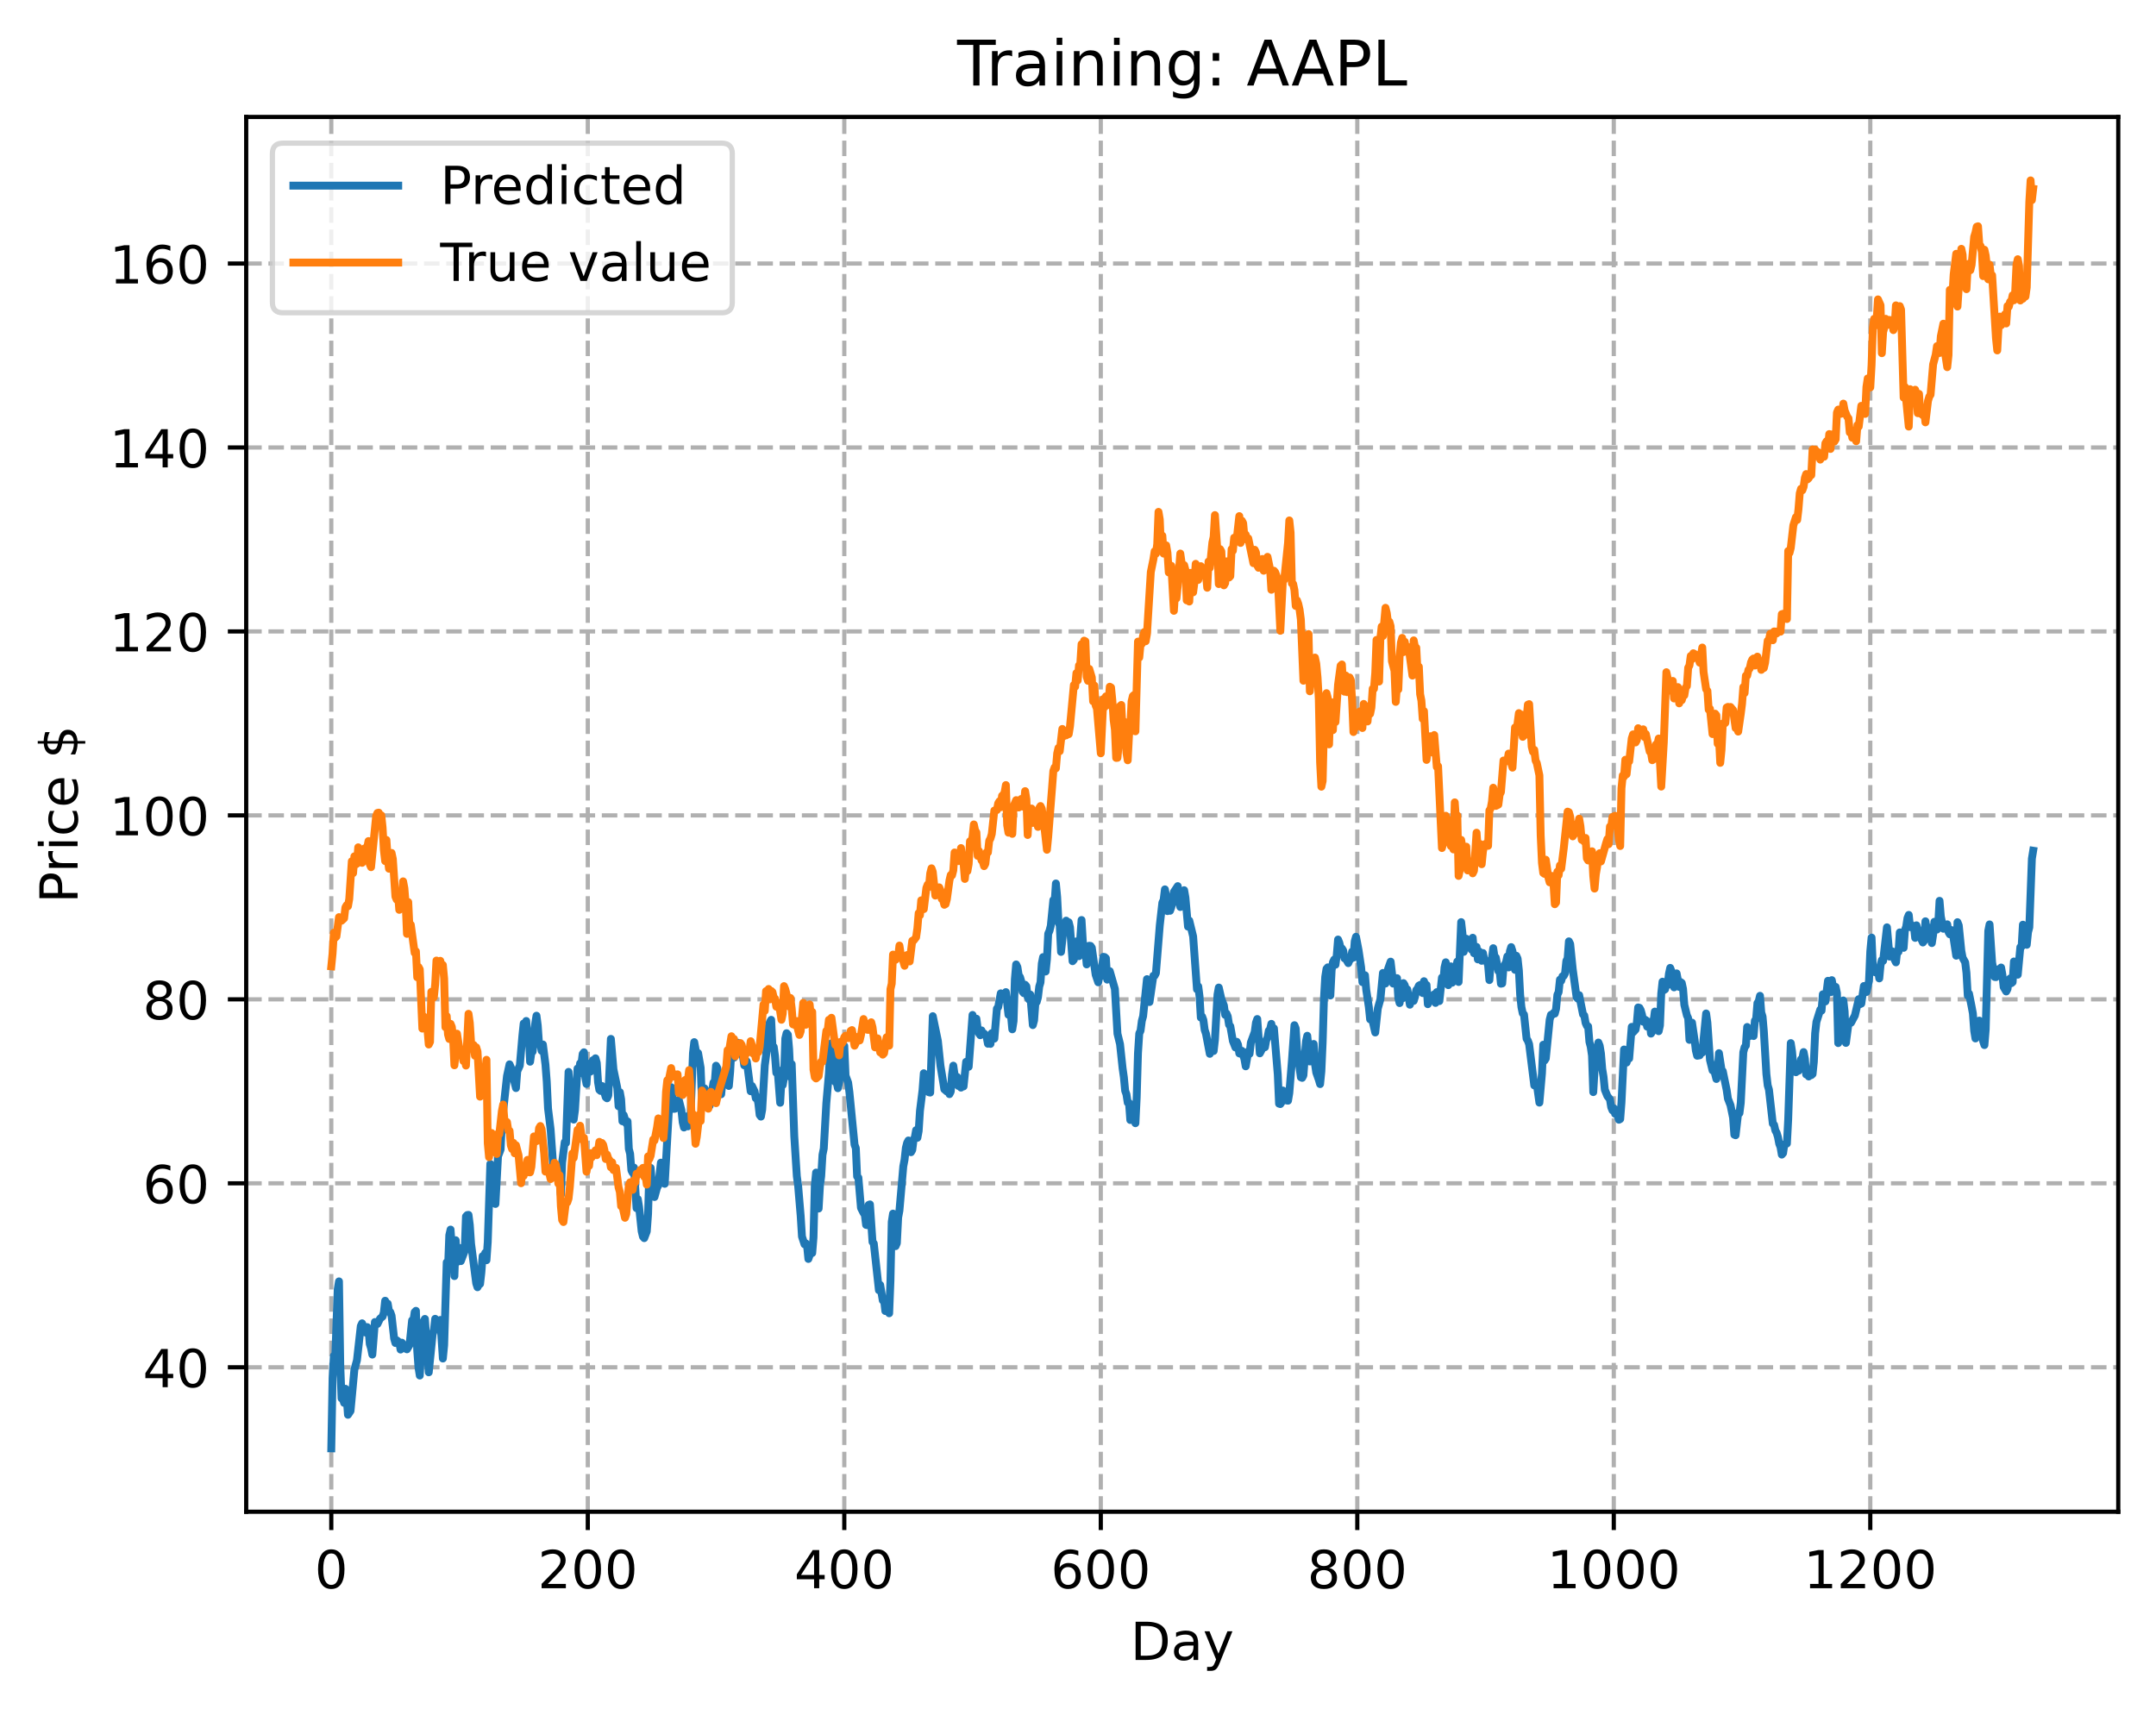 <?xml version="1.0" encoding="utf-8" standalone="no"?>
<!DOCTYPE svg PUBLIC "-//W3C//DTD SVG 1.1//EN"
  "http://www.w3.org/Graphics/SVG/1.1/DTD/svg11.dtd">
<!-- Created with matplotlib (https://matplotlib.org/) -->
<svg height="325.986pt" version="1.1" viewBox="0 0 411.286 325.986" width="411.286pt" xmlns="http://www.w3.org/2000/svg" xmlns:xlink="http://www.w3.org/1999/xlink">
 <defs>
  <style type="text/css">
*{stroke-linecap:butt;stroke-linejoin:round;}
  </style>
 </defs>
 <g id="figure_1">
  <g id="patch_1">
   <path d="M 0 325.986 
L 411.286 325.986 
L 411.286 0 
L 0 0 
z
" style="fill:#ffffff;"/>
  </g>
  <g id="axes_1">
   <g id="patch_2">
    <path d="M 46.966 288.43 
L 404.086 288.43 
L 404.086 22.318 
L 46.966 22.318 
z
" style="fill:#ffffff;"/>
   </g>
   <g id="matplotlib.axis_1">
    <g id="xtick_1">
     <g id="line2d_1">
      <path clip-path="url(#p9034ee2fdc)" d="M 63.198 288.43 
L 63.198 22.318 
" style="fill:none;stroke:#b0b0b0;stroke-dasharray:2.96,1.28;stroke-dashoffset:0;stroke-width:0.8;"/>
     </g>
     <g id="line2d_2">
      <defs>
       <path d="M 0 0 
L 0 3.5 
" id="m859b7b331f" style="stroke:#000000;stroke-width:0.8;"/>
      </defs>
      <g>
       <use style="stroke:#000000;stroke-width:0.8;" x="63.198" xlink:href="#m859b7b331f" y="288.43"/>
      </g>
     </g>
     <g id="text_1">
      <!-- 0 -->
      <defs>
       <path d="M 31.781 66.406 
Q 24.172 66.406 20.328 58.906 
Q 16.5 51.422 16.5 36.375 
Q 16.5 21.391 20.328 13.891 
Q 24.172 6.391 31.781 6.391 
Q 39.453 6.391 43.281 13.891 
Q 47.125 21.391 47.125 36.375 
Q 47.125 51.422 43.281 58.906 
Q 39.453 66.406 31.781 66.406 
z
M 31.781 74.219 
Q 44.047 74.219 50.516 64.516 
Q 56.984 54.828 56.984 36.375 
Q 56.984 17.969 50.516 8.266 
Q 44.047 -1.422 31.781 -1.422 
Q 19.531 -1.422 13.062 8.266 
Q 6.594 17.969 6.594 36.375 
Q 6.594 54.828 13.062 64.516 
Q 19.531 74.219 31.781 74.219 
z
" id="DejaVuSans-48"/>
      </defs>
      <g transform="translate(60.017 303.029)scale(0.1 -0.1)">
       <use xlink:href="#DejaVuSans-48"/>
      </g>
     </g>
    </g>
    <g id="xtick_2">
     <g id="line2d_3">
      <path clip-path="url(#p9034ee2fdc)" d="M 112.129 288.43 
L 112.129 22.318 
" style="fill:none;stroke:#b0b0b0;stroke-dasharray:2.96,1.28;stroke-dashoffset:0;stroke-width:0.8;"/>
     </g>
     <g id="line2d_4">
      <g>
       <use style="stroke:#000000;stroke-width:0.8;" x="112.129" xlink:href="#m859b7b331f" y="288.43"/>
      </g>
     </g>
     <g id="text_2">
      <!-- 200 -->
      <defs>
       <path d="M 19.188 8.297 
L 53.609 8.297 
L 53.609 0 
L 7.328 0 
L 7.328 8.297 
Q 12.938 14.109 22.625 23.891 
Q 32.328 33.688 34.812 36.531 
Q 39.547 41.844 41.422 45.531 
Q 43.312 49.219 43.312 52.781 
Q 43.312 58.594 39.234 62.25 
Q 35.156 65.922 28.609 65.922 
Q 23.969 65.922 18.812 64.312 
Q 13.672 62.703 7.812 59.422 
L 7.812 69.391 
Q 13.766 71.781 18.938 73 
Q 24.125 74.219 28.422 74.219 
Q 39.75 74.219 46.484 68.547 
Q 53.219 62.891 53.219 53.422 
Q 53.219 48.922 51.531 44.891 
Q 49.859 40.875 45.406 35.406 
Q 44.188 33.984 37.641 27.219 
Q 31.109 20.453 19.188 8.297 
z
" id="DejaVuSans-50"/>
      </defs>
      <g transform="translate(102.585 303.029)scale(0.1 -0.1)">
       <use xlink:href="#DejaVuSans-50"/>
       <use x="63.623" xlink:href="#DejaVuSans-48"/>
       <use x="127.246" xlink:href="#DejaVuSans-48"/>
      </g>
     </g>
    </g>
    <g id="xtick_3">
     <g id="line2d_5">
      <path clip-path="url(#p9034ee2fdc)" d="M 161.06 288.43 
L 161.06 22.318 
" style="fill:none;stroke:#b0b0b0;stroke-dasharray:2.96,1.28;stroke-dashoffset:0;stroke-width:0.8;"/>
     </g>
     <g id="line2d_6">
      <g>
       <use style="stroke:#000000;stroke-width:0.8;" x="161.06" xlink:href="#m859b7b331f" y="288.43"/>
      </g>
     </g>
     <g id="text_3">
      <!-- 400 -->
      <defs>
       <path d="M 37.797 64.312 
L 12.891 25.391 
L 37.797 25.391 
z
M 35.203 72.906 
L 47.609 72.906 
L 47.609 25.391 
L 58.016 25.391 
L 58.016 17.188 
L 47.609 17.188 
L 47.609 0 
L 37.797 0 
L 37.797 17.188 
L 4.891 17.188 
L 4.891 26.703 
z
" id="DejaVuSans-52"/>
      </defs>
      <g transform="translate(151.516 303.029)scale(0.1 -0.1)">
       <use xlink:href="#DejaVuSans-52"/>
       <use x="63.623" xlink:href="#DejaVuSans-48"/>
       <use x="127.246" xlink:href="#DejaVuSans-48"/>
      </g>
     </g>
    </g>
    <g id="xtick_4">
     <g id="line2d_7">
      <path clip-path="url(#p9034ee2fdc)" d="M 209.99 288.43 
L 209.99 22.318 
" style="fill:none;stroke:#b0b0b0;stroke-dasharray:2.96,1.28;stroke-dashoffset:0;stroke-width:0.8;"/>
     </g>
     <g id="line2d_8">
      <g>
       <use style="stroke:#000000;stroke-width:0.8;" x="209.99" xlink:href="#m859b7b331f" y="288.43"/>
      </g>
     </g>
     <g id="text_4">
      <!-- 600 -->
      <defs>
       <path d="M 33.016 40.375 
Q 26.375 40.375 22.484 35.828 
Q 18.609 31.297 18.609 23.391 
Q 18.609 15.531 22.484 10.953 
Q 26.375 6.391 33.016 6.391 
Q 39.656 6.391 43.531 10.953 
Q 47.406 15.531 47.406 23.391 
Q 47.406 31.297 43.531 35.828 
Q 39.656 40.375 33.016 40.375 
z
M 52.594 71.297 
L 52.594 62.312 
Q 48.875 64.062 45.094 64.984 
Q 41.312 65.922 37.594 65.922 
Q 27.828 65.922 22.672 59.328 
Q 17.531 52.734 16.797 39.406 
Q 19.672 43.656 24.016 45.922 
Q 28.375 48.188 33.594 48.188 
Q 44.578 48.188 50.953 41.516 
Q 57.328 34.859 57.328 23.391 
Q 57.328 12.156 50.688 5.359 
Q 44.047 -1.422 33.016 -1.422 
Q 20.359 -1.422 13.672 8.266 
Q 6.984 17.969 6.984 36.375 
Q 6.984 53.656 15.188 63.938 
Q 23.391 74.219 37.203 74.219 
Q 40.922 74.219 44.703 73.484 
Q 48.484 72.75 52.594 71.297 
z
" id="DejaVuSans-54"/>
      </defs>
      <g transform="translate(200.446 303.029)scale(0.1 -0.1)">
       <use xlink:href="#DejaVuSans-54"/>
       <use x="63.623" xlink:href="#DejaVuSans-48"/>
       <use x="127.246" xlink:href="#DejaVuSans-48"/>
      </g>
     </g>
    </g>
    <g id="xtick_5">
     <g id="line2d_9">
      <path clip-path="url(#p9034ee2fdc)" d="M 258.921 288.43 
L 258.921 22.318 
" style="fill:none;stroke:#b0b0b0;stroke-dasharray:2.96,1.28;stroke-dashoffset:0;stroke-width:0.8;"/>
     </g>
     <g id="line2d_10">
      <g>
       <use style="stroke:#000000;stroke-width:0.8;" x="258.921" xlink:href="#m859b7b331f" y="288.43"/>
      </g>
     </g>
     <g id="text_5">
      <!-- 800 -->
      <defs>
       <path d="M 31.781 34.625 
Q 24.75 34.625 20.719 30.859 
Q 16.703 27.094 16.703 20.516 
Q 16.703 13.922 20.719 10.156 
Q 24.75 6.391 31.781 6.391 
Q 38.812 6.391 42.859 10.172 
Q 46.922 13.969 46.922 20.516 
Q 46.922 27.094 42.891 30.859 
Q 38.875 34.625 31.781 34.625 
z
M 21.922 38.812 
Q 15.578 40.375 12.031 44.719 
Q 8.5 49.078 8.5 55.328 
Q 8.5 64.062 14.719 69.141 
Q 20.953 74.219 31.781 74.219 
Q 42.672 74.219 48.875 69.141 
Q 55.078 64.062 55.078 55.328 
Q 55.078 49.078 51.531 44.719 
Q 48 40.375 41.703 38.812 
Q 48.828 37.156 52.797 32.312 
Q 56.781 27.484 56.781 20.516 
Q 56.781 9.906 50.312 4.234 
Q 43.844 -1.422 31.781 -1.422 
Q 19.734 -1.422 13.25 4.234 
Q 6.781 9.906 6.781 20.516 
Q 6.781 27.484 10.781 32.312 
Q 14.797 37.156 21.922 38.812 
z
M 18.312 54.391 
Q 18.312 48.734 21.844 45.562 
Q 25.391 42.391 31.781 42.391 
Q 38.141 42.391 41.719 45.562 
Q 45.312 48.734 45.312 54.391 
Q 45.312 60.062 41.719 63.234 
Q 38.141 66.406 31.781 66.406 
Q 25.391 66.406 21.844 63.234 
Q 18.312 60.062 18.312 54.391 
z
" id="DejaVuSans-56"/>
      </defs>
      <g transform="translate(249.377 303.029)scale(0.1 -0.1)">
       <use xlink:href="#DejaVuSans-56"/>
       <use x="63.623" xlink:href="#DejaVuSans-48"/>
       <use x="127.246" xlink:href="#DejaVuSans-48"/>
      </g>
     </g>
    </g>
    <g id="xtick_6">
     <g id="line2d_11">
      <path clip-path="url(#p9034ee2fdc)" d="M 307.851 288.43 
L 307.851 22.318 
" style="fill:none;stroke:#b0b0b0;stroke-dasharray:2.96,1.28;stroke-dashoffset:0;stroke-width:0.8;"/>
     </g>
     <g id="line2d_12">
      <g>
       <use style="stroke:#000000;stroke-width:0.8;" x="307.851" xlink:href="#m859b7b331f" y="288.43"/>
      </g>
     </g>
     <g id="text_6">
      <!-- 1000 -->
      <defs>
       <path d="M 12.406 8.297 
L 28.516 8.297 
L 28.516 63.922 
L 10.984 60.406 
L 10.984 69.391 
L 28.422 72.906 
L 38.281 72.906 
L 38.281 8.297 
L 54.391 8.297 
L 54.391 0 
L 12.406 0 
z
" id="DejaVuSans-49"/>
      </defs>
      <g transform="translate(295.126 303.029)scale(0.1 -0.1)">
       <use xlink:href="#DejaVuSans-49"/>
       <use x="63.623" xlink:href="#DejaVuSans-48"/>
       <use x="127.246" xlink:href="#DejaVuSans-48"/>
       <use x="190.869" xlink:href="#DejaVuSans-48"/>
      </g>
     </g>
    </g>
    <g id="xtick_7">
     <g id="line2d_13">
      <path clip-path="url(#p9034ee2fdc)" d="M 356.782 288.43 
L 356.782 22.318 
" style="fill:none;stroke:#b0b0b0;stroke-dasharray:2.96,1.28;stroke-dashoffset:0;stroke-width:0.8;"/>
     </g>
     <g id="line2d_14">
      <g>
       <use style="stroke:#000000;stroke-width:0.8;" x="356.782" xlink:href="#m859b7b331f" y="288.43"/>
      </g>
     </g>
     <g id="text_7">
      <!-- 1200 -->
      <g transform="translate(344.057 303.029)scale(0.1 -0.1)">
       <use xlink:href="#DejaVuSans-49"/>
       <use x="63.623" xlink:href="#DejaVuSans-50"/>
       <use x="127.246" xlink:href="#DejaVuSans-48"/>
       <use x="190.869" xlink:href="#DejaVuSans-48"/>
      </g>
     </g>
    </g>
    <g id="text_8">
     <!-- Day -->
     <defs>
      <path d="M 19.672 64.797 
L 19.672 8.109 
L 31.594 8.109 
Q 46.688 8.109 53.688 14.938 
Q 60.688 21.781 60.688 36.531 
Q 60.688 51.172 53.688 57.984 
Q 46.688 64.797 31.594 64.797 
z
M 9.812 72.906 
L 30.078 72.906 
Q 51.266 72.906 61.172 64.094 
Q 71.094 55.281 71.094 36.531 
Q 71.094 17.672 61.125 8.828 
Q 51.172 0 30.078 0 
L 9.812 0 
z
" id="DejaVuSans-68"/>
      <path d="M 34.281 27.484 
Q 23.391 27.484 19.188 25 
Q 14.984 22.516 14.984 16.5 
Q 14.984 11.719 18.141 8.906 
Q 21.297 6.109 26.703 6.109 
Q 34.188 6.109 38.703 11.406 
Q 43.219 16.703 43.219 25.484 
L 43.219 27.484 
z
M 52.203 31.203 
L 52.203 0 
L 43.219 0 
L 43.219 8.297 
Q 40.141 3.328 35.547 0.953 
Q 30.953 -1.422 24.312 -1.422 
Q 15.922 -1.422 10.953 3.297 
Q 6 8.016 6 15.922 
Q 6 25.141 12.172 29.828 
Q 18.359 34.516 30.609 34.516 
L 43.219 34.516 
L 43.219 35.406 
Q 43.219 41.609 39.141 45 
Q 35.062 48.391 27.688 48.391 
Q 23 48.391 18.547 47.266 
Q 14.109 46.141 10.016 43.891 
L 10.016 52.203 
Q 14.938 54.109 19.578 55.047 
Q 24.219 56 28.609 56 
Q 40.484 56 46.344 49.844 
Q 52.203 43.703 52.203 31.203 
z
" id="DejaVuSans-97"/>
      <path d="M 32.172 -5.078 
Q 28.375 -14.844 24.75 -17.812 
Q 21.141 -20.797 15.094 -20.797 
L 7.906 -20.797 
L 7.906 -13.281 
L 13.188 -13.281 
Q 16.891 -13.281 18.938 -11.516 
Q 21 -9.766 23.484 -3.219 
L 25.094 0.875 
L 2.984 54.688 
L 12.5 54.688 
L 29.594 11.922 
L 46.688 54.688 
L 56.203 54.688 
z
" id="DejaVuSans-121"/>
     </defs>
     <g transform="translate(215.652 316.707)scale(0.1 -0.1)">
      <use xlink:href="#DejaVuSans-68"/>
      <use x="77.002" xlink:href="#DejaVuSans-97"/>
      <use x="138.281" xlink:href="#DejaVuSans-121"/>
     </g>
    </g>
   </g>
   <g id="matplotlib.axis_2">
    <g id="ytick_1">
     <g id="line2d_15">
      <path clip-path="url(#p9034ee2fdc)" d="M 46.966 260.867 
L 404.086 260.867 
" style="fill:none;stroke:#b0b0b0;stroke-dasharray:2.96,1.28;stroke-dashoffset:0;stroke-width:0.8;"/>
     </g>
     <g id="line2d_16">
      <defs>
       <path d="M 0 0 
L -3.5 0 
" id="m1fe2b5e53f" style="stroke:#000000;stroke-width:0.8;"/>
      </defs>
      <g>
       <use style="stroke:#000000;stroke-width:0.8;" x="46.966" xlink:href="#m1fe2b5e53f" y="260.867"/>
      </g>
     </g>
     <g id="text_9">
      <!-- 40 -->
      <g transform="translate(27.241 264.667)scale(0.1 -0.1)">
       <use xlink:href="#DejaVuSans-52"/>
       <use x="63.623" xlink:href="#DejaVuSans-48"/>
      </g>
     </g>
    </g>
    <g id="ytick_2">
     <g id="line2d_17">
      <path clip-path="url(#p9034ee2fdc)" d="M 46.966 225.769 
L 404.086 225.769 
" style="fill:none;stroke:#b0b0b0;stroke-dasharray:2.96,1.28;stroke-dashoffset:0;stroke-width:0.8;"/>
     </g>
     <g id="line2d_18">
      <g>
       <use style="stroke:#000000;stroke-width:0.8;" x="46.966" xlink:href="#m1fe2b5e53f" y="225.769"/>
      </g>
     </g>
     <g id="text_10">
      <!-- 60 -->
      <g transform="translate(27.241 229.568)scale(0.1 -0.1)">
       <use xlink:href="#DejaVuSans-54"/>
       <use x="63.623" xlink:href="#DejaVuSans-48"/>
      </g>
     </g>
    </g>
    <g id="ytick_3">
     <g id="line2d_19">
      <path clip-path="url(#p9034ee2fdc)" d="M 46.966 190.671 
L 404.086 190.671 
" style="fill:none;stroke:#b0b0b0;stroke-dasharray:2.96,1.28;stroke-dashoffset:0;stroke-width:0.8;"/>
     </g>
     <g id="line2d_20">
      <g>
       <use style="stroke:#000000;stroke-width:0.8;" x="46.966" xlink:href="#m1fe2b5e53f" y="190.671"/>
      </g>
     </g>
     <g id="text_11">
      <!-- 80 -->
      <g transform="translate(27.241 194.47)scale(0.1 -0.1)">
       <use xlink:href="#DejaVuSans-56"/>
       <use x="63.623" xlink:href="#DejaVuSans-48"/>
      </g>
     </g>
    </g>
    <g id="ytick_4">
     <g id="line2d_21">
      <path clip-path="url(#p9034ee2fdc)" d="M 46.966 155.573 
L 404.086 155.573 
" style="fill:none;stroke:#b0b0b0;stroke-dasharray:2.96,1.28;stroke-dashoffset:0;stroke-width:0.8;"/>
     </g>
     <g id="line2d_22">
      <g>
       <use style="stroke:#000000;stroke-width:0.8;" x="46.966" xlink:href="#m1fe2b5e53f" y="155.573"/>
      </g>
     </g>
     <g id="text_12">
      <!-- 100 -->
      <g transform="translate(20.878 159.372)scale(0.1 -0.1)">
       <use xlink:href="#DejaVuSans-49"/>
       <use x="63.623" xlink:href="#DejaVuSans-48"/>
       <use x="127.246" xlink:href="#DejaVuSans-48"/>
      </g>
     </g>
    </g>
    <g id="ytick_5">
     <g id="line2d_23">
      <path clip-path="url(#p9034ee2fdc)" d="M 46.966 120.475 
L 404.086 120.475 
" style="fill:none;stroke:#b0b0b0;stroke-dasharray:2.96,1.28;stroke-dashoffset:0;stroke-width:0.8;"/>
     </g>
     <g id="line2d_24">
      <g>
       <use style="stroke:#000000;stroke-width:0.8;" x="46.966" xlink:href="#m1fe2b5e53f" y="120.475"/>
      </g>
     </g>
     <g id="text_13">
      <!-- 120 -->
      <g transform="translate(20.878 124.274)scale(0.1 -0.1)">
       <use xlink:href="#DejaVuSans-49"/>
       <use x="63.623" xlink:href="#DejaVuSans-50"/>
       <use x="127.246" xlink:href="#DejaVuSans-48"/>
      </g>
     </g>
    </g>
    <g id="ytick_6">
     <g id="line2d_25">
      <path clip-path="url(#p9034ee2fdc)" d="M 46.966 85.377 
L 404.086 85.377 
" style="fill:none;stroke:#b0b0b0;stroke-dasharray:2.96,1.28;stroke-dashoffset:0;stroke-width:0.8;"/>
     </g>
     <g id="line2d_26">
      <g>
       <use style="stroke:#000000;stroke-width:0.8;" x="46.966" xlink:href="#m1fe2b5e53f" y="85.377"/>
      </g>
     </g>
     <g id="text_14">
      <!-- 140 -->
      <g transform="translate(20.878 89.176)scale(0.1 -0.1)">
       <use xlink:href="#DejaVuSans-49"/>
       <use x="63.623" xlink:href="#DejaVuSans-52"/>
       <use x="127.246" xlink:href="#DejaVuSans-48"/>
      </g>
     </g>
    </g>
    <g id="ytick_7">
     <g id="line2d_27">
      <path clip-path="url(#p9034ee2fdc)" d="M 46.966 50.278 
L 404.086 50.278 
" style="fill:none;stroke:#b0b0b0;stroke-dasharray:2.96,1.28;stroke-dashoffset:0;stroke-width:0.8;"/>
     </g>
     <g id="line2d_28">
      <g>
       <use style="stroke:#000000;stroke-width:0.8;" x="46.966" xlink:href="#m1fe2b5e53f" y="50.278"/>
      </g>
     </g>
     <g id="text_15">
      <!-- 160 -->
      <g transform="translate(20.878 54.078)scale(0.1 -0.1)">
       <use xlink:href="#DejaVuSans-49"/>
       <use x="63.623" xlink:href="#DejaVuSans-54"/>
       <use x="127.246" xlink:href="#DejaVuSans-48"/>
      </g>
     </g>
    </g>
    <g id="text_16">
     <!-- Price $ -->
     <defs>
      <path d="M 19.672 64.797 
L 19.672 37.406 
L 32.078 37.406 
Q 38.969 37.406 42.719 40.969 
Q 46.484 44.531 46.484 51.125 
Q 46.484 57.672 42.719 61.234 
Q 38.969 64.797 32.078 64.797 
z
M 9.812 72.906 
L 32.078 72.906 
Q 44.344 72.906 50.609 67.359 
Q 56.891 61.812 56.891 51.125 
Q 56.891 40.328 50.609 34.812 
Q 44.344 29.297 32.078 29.297 
L 19.672 29.297 
L 19.672 0 
L 9.812 0 
z
" id="DejaVuSans-80"/>
      <path d="M 41.109 46.297 
Q 39.594 47.172 37.812 47.578 
Q 36.031 48 33.891 48 
Q 26.266 48 22.188 43.047 
Q 18.109 38.094 18.109 28.812 
L 18.109 0 
L 9.078 0 
L 9.078 54.688 
L 18.109 54.688 
L 18.109 46.188 
Q 20.953 51.172 25.484 53.578 
Q 30.031 56 36.531 56 
Q 37.453 56 38.578 55.875 
Q 39.703 55.766 41.062 55.516 
z
" id="DejaVuSans-114"/>
      <path d="M 9.422 54.688 
L 18.406 54.688 
L 18.406 0 
L 9.422 0 
z
M 9.422 75.984 
L 18.406 75.984 
L 18.406 64.594 
L 9.422 64.594 
z
" id="DejaVuSans-105"/>
      <path d="M 48.781 52.594 
L 48.781 44.188 
Q 44.969 46.297 41.141 47.344 
Q 37.312 48.391 33.406 48.391 
Q 24.656 48.391 19.812 42.844 
Q 14.984 37.312 14.984 27.297 
Q 14.984 17.281 19.812 11.734 
Q 24.656 6.203 33.406 6.203 
Q 37.312 6.203 41.141 7.25 
Q 44.969 8.297 48.781 10.406 
L 48.781 2.094 
Q 45.016 0.344 40.984 -0.531 
Q 36.969 -1.422 32.422 -1.422 
Q 20.062 -1.422 12.781 6.344 
Q 5.516 14.109 5.516 27.297 
Q 5.516 40.672 12.859 48.328 
Q 20.219 56 33.016 56 
Q 37.156 56 41.109 55.141 
Q 45.062 54.297 48.781 52.594 
z
" id="DejaVuSans-99"/>
      <path d="M 56.203 29.594 
L 56.203 25.203 
L 14.891 25.203 
Q 15.484 15.922 20.484 11.062 
Q 25.484 6.203 34.422 6.203 
Q 39.594 6.203 44.453 7.469 
Q 49.312 8.734 54.109 11.281 
L 54.109 2.781 
Q 49.266 0.734 44.188 -0.344 
Q 39.109 -1.422 33.891 -1.422 
Q 20.797 -1.422 13.156 6.188 
Q 5.516 13.812 5.516 26.812 
Q 5.516 40.234 12.766 48.109 
Q 20.016 56 32.328 56 
Q 43.359 56 49.781 48.891 
Q 56.203 41.797 56.203 29.594 
z
M 47.219 32.234 
Q 47.125 39.594 43.094 43.984 
Q 39.062 48.391 32.422 48.391 
Q 24.906 48.391 20.391 44.141 
Q 15.875 39.891 15.188 32.172 
z
" id="DejaVuSans-101"/>
      <path id="DejaVuSans-32"/>
      <path d="M 33.797 -14.703 
L 28.906 -14.703 
L 28.859 0 
Q 23.734 0.094 18.609 1.188 
Q 13.484 2.297 8.297 4.5 
L 8.297 13.281 
Q 13.281 10.156 18.375 8.562 
Q 23.484 6.984 28.906 6.938 
L 28.906 29.203 
Q 18.109 30.953 13.203 35.156 
Q 8.297 39.359 8.297 46.688 
Q 8.297 54.641 13.625 59.219 
Q 18.953 63.812 28.906 64.5 
L 28.906 75.984 
L 33.797 75.984 
L 33.797 64.656 
Q 38.328 64.453 42.578 63.688 
Q 46.828 62.938 50.875 61.625 
L 50.875 53.078 
Q 46.828 55.125 42.547 56.25 
Q 38.281 57.375 33.797 57.562 
L 33.797 36.719 
Q 44.875 35.016 50.094 30.609 
Q 55.328 26.219 55.328 18.609 
Q 55.328 10.359 49.781 5.594 
Q 44.234 0.828 33.797 0.094 
z
M 28.906 37.594 
L 28.906 57.625 
Q 23.25 56.984 20.266 54.391 
Q 17.281 51.812 17.281 47.516 
Q 17.281 43.312 20.031 40.969 
Q 22.797 38.625 28.906 37.594 
z
M 33.797 28.219 
L 33.797 7.078 
Q 39.984 7.906 43.141 10.594 
Q 46.297 13.281 46.297 17.672 
Q 46.297 21.969 43.281 24.5 
Q 40.281 27.047 33.797 28.219 
z
" id="DejaVuSans-36"/>
     </defs>
     <g transform="translate(14.798 172.342)rotate(-90)scale(0.1 -0.1)">
      <use xlink:href="#DejaVuSans-80"/>
      <use x="58.553" xlink:href="#DejaVuSans-114"/>
      <use x="99.666" xlink:href="#DejaVuSans-105"/>
      <use x="127.449" xlink:href="#DejaVuSans-99"/>
      <use x="182.43" xlink:href="#DejaVuSans-101"/>
      <use x="243.953" xlink:href="#DejaVuSans-32"/>
      <use x="275.74" xlink:href="#DejaVuSans-36"/>
     </g>
    </g>
   </g>
   <g id="line2d_29">
    <path clip-path="url(#p9034ee2fdc)" d="M 63.198 276.334 
L 63.443 262.927 
L 63.688 258.675 
L 63.932 259.672 
L 64.422 246.005 
L 64.666 244.48 
L 64.911 260.472 
L 65.156 266.81 
L 65.4 266.829 
L 65.645 267.669 
L 65.89 264.964 
L 66.134 266.677 
L 66.379 269.933 
L 66.868 269.196 
L 67.602 261.324 
L 68.091 259.546 
L 68.825 252.998 
L 69.07 252.479 
L 69.315 253.053 
L 69.559 254.136 
L 69.804 254.265 
L 70.049 253.201 
L 70.293 253.568 
L 70.538 256.438 
L 70.783 257.217 
L 71.027 258.448 
L 71.517 252.233 
L 71.761 252.604 
L 72.006 252.602 
L 72.495 251.594 
L 72.984 251.188 
L 73.229 250.403 
L 73.474 248.173 
L 73.718 249.044 
L 73.963 248.718 
L 74.208 250.187 
L 74.452 250.337 
L 74.697 251.029 
L 75.186 255.394 
L 75.431 256.241 
L 75.676 255.718 
L 76.165 256.106 
L 76.41 257.487 
L 76.654 256.168 
L 77.144 256.801 
L 77.388 257.323 
L 77.633 257.442 
L 78.122 256.618 
L 78.611 251.917 
L 78.856 252.05 
L 79.101 250.353 
L 79.345 250.096 
L 79.59 257.635 
L 79.835 260.942 
L 80.079 262.447 
L 80.324 257.929 
L 80.569 255.871 
L 80.813 252.094 
L 81.058 251.64 
L 81.792 261.833 
L 82.526 254.585 
L 82.771 253.799 
L 83.015 251.623 
L 83.26 252.2 
L 83.505 253.184 
L 83.749 252.775 
L 83.994 251.841 
L 84.483 259.201 
L 84.728 256.654 
L 85.217 240.847 
L 85.462 242.028 
L 85.706 235.668 
L 85.951 234.595 
L 86.196 237.934 
L 86.44 236.775 
L 86.685 243.472 
L 86.93 236.628 
L 87.174 240.804 
L 87.419 238.744 
L 87.664 238.104 
L 87.908 240.618 
L 88.642 238.693 
L 88.887 232.093 
L 89.132 231.825 
L 89.376 231.793 
L 89.621 233.726 
L 89.866 237.302 
L 90.844 244.853 
L 91.089 245.601 
L 91.333 245.131 
L 91.578 244.971 
L 91.823 242.844 
L 92.067 239.658 
L 92.312 239.892 
L 92.557 239.047 
L 92.801 240.447 
L 93.046 236.951 
L 93.535 222.062 
L 94.269 226.868 
L 94.514 229.708 
L 95.003 220.629 
L 95.493 219.326 
L 95.737 214.284 
L 96.716 205.294 
L 97.205 203.065 
L 97.45 203.641 
L 98.428 207.599 
L 98.673 204.393 
L 99.162 203.296 
L 99.652 197.597 
L 99.896 195.273 
L 100.141 195.402 
L 100.386 194.792 
L 100.63 197.479 
L 100.875 197.318 
L 101.12 202.57 
L 101.364 200.836 
L 101.609 200.641 
L 102.098 195.282 
L 102.343 193.791 
L 102.587 195.683 
L 102.832 199.257 
L 103.077 199.197 
L 103.321 200.497 
L 103.566 199.281 
L 104.055 203.131 
L 104.3 206.361 
L 104.545 211.479 
L 105.034 215.462 
L 105.523 222.371 
L 105.768 223.51 
L 106.013 223.713 
L 106.257 224.85 
L 106.747 225.363 
L 106.991 227.985 
L 107.236 221.789 
L 107.725 217.921 
L 107.97 218.079 
L 108.459 204.507 
L 108.948 211.719 
L 109.438 213.611 
L 109.682 211.805 
L 110.172 203.867 
L 110.416 204.875 
L 110.661 202.88 
L 110.906 203.02 
L 111.15 201.091 
L 111.395 200.769 
L 111.64 205.459 
L 111.884 206.82 
L 112.129 203.046 
L 112.374 202.939 
L 112.618 204.47 
L 113.108 202.279 
L 113.352 203.564 
L 113.597 201.916 
L 113.842 202.797 
L 114.086 206.498 
L 114.331 207.929 
L 114.575 208.142 
L 114.82 207.186 
L 115.309 208.525 
L 115.554 209.35 
L 115.799 209.551 
L 116.043 208.998 
L 116.533 198.213 
L 117.022 204.002 
L 117.756 207.562 
L 118.001 211.076 
L 118.245 208.377 
L 118.49 209.752 
L 118.735 213.929 
L 118.979 212.749 
L 119.469 214.369 
L 119.713 213.957 
L 119.958 219.19 
L 120.203 220.137 
L 120.447 223.292 
L 120.692 223.767 
L 120.936 222.763 
L 121.426 230.516 
L 121.67 228.78 
L 121.915 230.262 
L 122.404 234.923 
L 122.649 235.94 
L 122.894 236.232 
L 123.383 234.941 
L 123.628 231.611 
L 123.872 223.353 
L 124.117 222.816 
L 124.362 225.886 
L 124.851 228.386 
L 125.34 226.612 
L 125.585 226.184 
L 126.074 221.824 
L 126.319 223.468 
L 126.563 223.25 
L 126.808 225.864 
L 127.787 208.429 
L 128.031 207.419 
L 128.276 209.01 
L 128.521 211.565 
L 128.765 211.541 
L 129.01 210.411 
L 129.255 210.336 
L 129.499 209.895 
L 129.989 211.811 
L 130.233 214.11 
L 130.478 215.122 
L 130.723 213.677 
L 130.967 213.003 
L 131.212 214.903 
L 131.701 213.84 
L 132.191 200.941 
L 132.435 198.828 
L 132.924 201.44 
L 133.169 200.915 
L 133.658 203.721 
L 133.903 209.766 
L 134.148 208.332 
L 134.392 207.653 
L 134.637 208.29 
L 134.882 210.497 
L 135.126 210.553 
L 135.371 211.001 
L 136.105 206.542 
L 136.35 206.488 
L 136.594 203.332 
L 136.839 203.771 
L 137.573 208.783 
L 137.818 206.458 
L 138.307 205.066 
L 138.551 205.148 
L 138.796 203.718 
L 139.041 207.199 
L 139.285 204.488 
L 139.53 200.12 
L 139.775 200.642 
L 140.019 201.799 
L 140.264 201.253 
L 140.509 198.914 
L 140.753 198.946 
L 140.998 200.436 
L 141.243 199.242 
L 141.487 199.941 
L 141.977 203.261 
L 142.221 202.287 
L 142.466 202.529 
L 143.2 208.206 
L 143.445 207.194 
L 143.934 208.204 
L 144.178 209.546 
L 144.423 209.31 
L 144.668 210.555 
L 144.912 212.714 
L 145.157 213.047 
L 145.402 211.69 
L 145.891 203.278 
L 146.136 201.415 
L 146.625 195.828 
L 146.87 194.993 
L 147.114 194.574 
L 147.359 199.809 
L 147.604 199.742 
L 147.848 201.525 
L 148.093 204.686 
L 148.338 204.114 
L 148.827 210.406 
L 149.072 206.103 
L 149.316 207.024 
L 149.561 205.627 
L 149.806 198.143 
L 150.05 197.129 
L 150.295 197.407 
L 150.539 200.16 
L 150.784 205.476 
L 151.029 203.021 
L 151.518 216.768 
L 152.007 224.429 
L 152.252 226.216 
L 152.741 231.999 
L 152.986 235.922 
L 153.475 237.414 
L 153.72 237.225 
L 153.965 237.732 
L 154.209 240.2 
L 154.699 238.774 
L 154.943 239.073 
L 155.188 236.06 
L 155.433 226.183 
L 155.677 223.72 
L 156.166 230.587 
L 156.411 226.343 
L 156.656 224.406 
L 156.9 220.334 
L 157.145 219.134 
L 157.634 210.481 
L 158.124 204.829 
L 158.368 200.216 
L 158.613 199.042 
L 159.347 206.434 
L 159.592 206.466 
L 159.836 207.624 
L 160.081 206.499 
L 160.326 202.248 
L 160.57 200.181 
L 160.815 199.706 
L 161.06 199.551 
L 161.304 205.232 
L 161.794 206.554 
L 162.038 208.378 
L 163.017 218.394 
L 163.261 219.059 
L 163.506 224.461 
L 163.751 224.694 
L 164.24 230.46 
L 164.729 231.427 
L 164.974 231.763 
L 165.219 233.706 
L 165.463 233.756 
L 165.708 229.887 
L 165.953 229.792 
L 166.442 236.956 
L 166.687 237.246 
L 167.665 246.174 
L 167.91 245.159 
L 168.399 248.112 
L 168.644 248.013 
L 168.888 250.139 
L 169.133 249.002 
L 169.378 249.593 
L 169.622 250.565 
L 169.867 244.343 
L 170.112 233.136 
L 170.356 231.549 
L 170.601 236.693 
L 170.846 237.76 
L 171.09 237.197 
L 171.335 232.285 
L 171.58 230.976 
L 172.314 222.535 
L 172.558 221.263 
L 172.803 219.003 
L 173.048 218.041 
L 173.292 217.593 
L 173.537 219.084 
L 173.782 219.84 
L 174.026 219.416 
L 174.271 217.499 
L 174.515 216.973 
L 174.76 215.625 
L 175.005 217.086 
L 175.249 215.791 
L 175.494 211.942 
L 175.983 208.015 
L 176.228 204.77 
L 176.717 205.646 
L 176.962 205.49 
L 177.207 208.407 
L 177.451 208.457 
L 177.941 193.88 
L 178.919 198.619 
L 179.409 203.34 
L 179.898 206.306 
L 180.142 207.832 
L 180.632 208.249 
L 180.876 207.402 
L 181.121 208.755 
L 181.366 208.271 
L 181.61 205.066 
L 181.855 203.323 
L 182.1 205.044 
L 182.344 205.769 
L 182.589 205.47 
L 182.834 207.194 
L 183.078 206.864 
L 183.323 207.511 
L 183.568 207.145 
L 183.812 207.285 
L 184.302 202.583 
L 184.546 202.556 
L 184.791 203.537 
L 185.525 193.645 
L 185.77 196.356 
L 186.259 194.354 
L 186.503 196.205 
L 186.748 197.164 
L 186.993 197.516 
L 187.237 196.59 
L 187.482 197.321 
L 187.727 197.182 
L 187.971 197.435 
L 188.216 197.863 
L 188.461 199.145 
L 188.705 198.409 
L 188.95 199.168 
L 189.195 197.122 
L 189.684 198.168 
L 190.173 192.439 
L 190.418 192.156 
L 190.907 189.52 
L 191.397 190.597 
L 191.641 190.127 
L 191.886 189.286 
L 192.375 193.613 
L 192.62 193.573 
L 192.864 193.802 
L 193.109 196.391 
L 193.354 194.808 
L 193.598 186.832 
L 193.843 184.006 
L 194.088 184.519 
L 194.332 186.092 
L 194.577 186.403 
L 194.822 187.234 
L 195.066 189.204 
L 195.311 189.498 
L 195.556 187.885 
L 195.8 188.18 
L 196.045 190.228 
L 196.29 190.692 
L 196.534 189.747 
L 197.024 195.583 
L 197.268 194.684 
L 197.513 191.392 
L 197.758 191.188 
L 198.002 190.31 
L 198.247 188.239 
L 198.491 187.423 
L 198.736 183.844 
L 198.981 182.606 
L 199.225 183.445 
L 199.47 185.36 
L 199.715 183.029 
L 199.959 178.146 
L 200.204 177.597 
L 200.449 176.646 
L 200.938 171.722 
L 201.183 172.164 
L 201.427 168.559 
L 201.672 171.166 
L 201.917 175.989 
L 202.161 176.555 
L 202.406 181.62 
L 202.895 177.06 
L 203.14 176.576 
L 203.385 175.653 
L 203.629 175.998 
L 203.874 175.96 
L 204.118 176.931 
L 204.608 183.392 
L 204.852 183.11 
L 205.097 179.685 
L 205.342 179.616 
L 205.831 182.43 
L 206.32 175.532 
L 206.565 179.659 
L 206.81 180.967 
L 207.054 181.297 
L 207.299 184.006 
L 207.788 180.443 
L 208.033 180.472 
L 208.278 180.819 
L 209.012 185.979 
L 209.501 187.418 
L 209.746 186.116 
L 209.99 186.281 
L 210.479 182.553 
L 210.724 182.601 
L 210.969 182.827 
L 211.213 186.909 
L 211.458 186.459 
L 211.703 185.291 
L 212.681 188.694 
L 213.171 197.213 
L 213.66 199.216 
L 214.149 203.815 
L 214.394 205.538 
L 214.639 208.113 
L 214.883 208.783 
L 215.128 210.381 
L 215.373 210.42 
L 215.617 213.691 
L 215.862 211.928 
L 216.106 211.295 
L 216.596 214.304 
L 216.84 209.387 
L 217.085 200.955 
L 217.33 197.165 
L 217.574 196.664 
L 217.819 194.782 
L 218.064 193.884 
L 218.798 186.81 
L 219.042 190.246 
L 219.287 191.184 
L 220.021 186.165 
L 220.266 186.154 
L 220.51 185.677 
L 221.244 176.527 
L 221.734 172.213 
L 221.978 171.709 
L 222.223 169.685 
L 222.467 171.053 
L 222.712 173.837 
L 222.957 172.681 
L 223.201 173.773 
L 223.446 173.083 
L 223.691 171.912 
L 223.935 170.177 
L 224.669 169.067 
L 224.914 172.164 
L 225.159 173.048 
L 225.403 171.329 
L 225.893 169.846 
L 226.137 171.248 
L 226.627 176.793 
L 226.871 175.643 
L 227.605 178.661 
L 228.094 185.384 
L 228.339 188.756 
L 228.584 188.196 
L 228.828 190.105 
L 229.073 194.155 
L 229.318 193.952 
L 229.562 194.623 
L 229.807 196.491 
L 230.052 197.216 
L 230.786 201.069 
L 231.03 200.48 
L 231.275 199.088 
L 231.52 200.529 
L 231.764 198.407 
L 232.254 189.779 
L 232.498 188.413 
L 232.988 190.576 
L 233.477 191.836 
L 233.722 193.644 
L 233.966 193.361 
L 234.211 193.927 
L 234.455 195.509 
L 234.7 195.801 
L 235.189 198.614 
L 235.679 199.859 
L 235.923 198.766 
L 236.168 199.293 
L 236.413 200.982 
L 236.657 201.058 
L 236.902 200.485 
L 237.391 202.07 
L 237.636 203.45 
L 238.125 200.595 
L 238.37 201.067 
L 238.615 198.914 
L 239.349 196.911 
L 239.593 195.121 
L 239.838 194.42 
L 240.327 200.974 
L 241.061 199.585 
L 241.306 199.808 
L 241.55 198.469 
L 241.795 197.954 
L 242.04 196.646 
L 242.284 196.381 
L 242.529 195.341 
L 242.774 197.194 
L 243.018 196.197 
L 243.752 205 
L 243.997 210.577 
L 244.242 210.65 
L 244.486 210.279 
L 244.731 208.066 
L 244.976 208.607 
L 245.465 209.977 
L 245.709 210.008 
L 245.954 208.538 
L 246.443 202.483 
L 246.933 195.6 
L 247.177 196.225 
L 247.422 200.142 
L 248.156 205.538 
L 248.401 205.653 
L 248.645 205.188 
L 249.135 198.676 
L 249.379 197.614 
L 249.869 202.522 
L 250.113 201.737 
L 250.603 199.179 
L 250.847 202.963 
L 251.092 204.625 
L 251.581 206.006 
L 251.826 206.838 
L 252.07 204.405 
L 252.315 198.835 
L 252.56 190.539 
L 252.804 186.365 
L 253.049 184.835 
L 253.294 184.561 
L 253.538 188.538 
L 253.783 189.939 
L 254.028 185.111 
L 254.272 183.583 
L 254.517 183.078 
L 254.762 184.068 
L 255.006 182.21 
L 255.251 179.258 
L 255.496 179.873 
L 255.74 180.914 
L 255.985 180.952 
L 256.23 181.34 
L 256.474 182.845 
L 256.719 182.906 
L 257.208 183.761 
L 257.453 183.164 
L 257.697 182.959 
L 257.942 181.557 
L 258.187 182.709 
L 258.431 179.598 
L 258.676 178.725 
L 259.165 181.284 
L 259.655 184.563 
L 259.899 187.392 
L 260.389 186.066 
L 260.633 188.89 
L 261.123 192.121 
L 261.367 194.483 
L 261.612 193.791 
L 262.346 196.994 
L 262.835 192.42 
L 263.325 190.667 
L 263.814 185.628 
L 264.058 187.542 
L 264.303 187.656 
L 264.792 184.862 
L 265.282 183.473 
L 265.771 187.67 
L 266.26 187.572 
L 266.505 186.627 
L 266.75 190.461 
L 266.994 191.386 
L 267.239 189.617 
L 267.484 190.503 
L 267.728 187.573 
L 267.973 187.973 
L 268.218 188.956 
L 268.462 188.763 
L 268.952 191.696 
L 269.196 190.983 
L 269.441 190.631 
L 269.685 190.963 
L 269.93 190.168 
L 270.175 188.901 
L 270.419 188.618 
L 270.664 188.062 
L 270.909 187.919 
L 271.153 188.062 
L 271.398 189.476 
L 271.643 187.209 
L 271.887 188.034 
L 272.132 187.92 
L 272.377 191.594 
L 272.866 189.968 
L 273.111 190.032 
L 273.355 190.489 
L 273.6 189.704 
L 273.845 191.355 
L 274.089 189.287 
L 274.334 190.788 
L 274.579 191.002 
L 275.068 186.52 
L 275.313 187.639 
L 275.557 184.601 
L 275.802 183.595 
L 276.291 187.965 
L 276.78 184.375 
L 277.025 187.494 
L 277.27 186.443 
L 277.514 184.441 
L 277.759 184.667 
L 278.004 183.449 
L 278.248 187.356 
L 278.738 175.931 
L 278.982 178.098 
L 279.227 181.612 
L 279.472 179.494 
L 279.716 179.1 
L 279.961 179.644 
L 280.206 179.636 
L 280.695 181.177 
L 280.94 178.913 
L 281.184 181.875 
L 281.429 180.698 
L 281.673 180.662 
L 281.918 183.047 
L 282.163 181.514 
L 282.652 183.318 
L 282.897 181.834 
L 283.141 183.061 
L 283.631 183.406 
L 283.875 184.167 
L 284.12 186.994 
L 284.365 183.617 
L 284.609 182.817 
L 284.854 180.907 
L 285.099 182.55 
L 285.343 182.687 
L 285.833 185.263 
L 286.077 185.212 
L 286.322 187.687 
L 286.567 187.635 
L 286.811 184.555 
L 287.301 183.576 
L 287.545 182.473 
L 287.79 184.581 
L 288.034 181.488 
L 288.279 180.699 
L 288.524 181.471 
L 288.768 182.841 
L 289.013 185.043 
L 289.258 182.354 
L 289.502 182.902 
L 289.747 185.159 
L 289.992 189.828 
L 290.236 192.165 
L 290.481 193.34 
L 290.726 193.573 
L 291.215 198.174 
L 291.46 198.56 
L 291.704 199.231 
L 292.683 207.093 
L 292.928 206.709 
L 293.172 206.9 
L 293.661 210.378 
L 294.151 204.774 
L 294.395 199.328 
L 294.64 202.348 
L 294.885 201.957 
L 295.619 194.572 
L 295.863 193.619 
L 296.108 193.63 
L 296.353 193.284 
L 296.597 193.396 
L 296.842 192.47 
L 297.087 189.806 
L 297.331 189.284 
L 297.576 186.916 
L 297.821 187.136 
L 298.065 186.268 
L 298.31 186.18 
L 298.555 185.7 
L 298.799 183.328 
L 299.044 182.883 
L 299.289 179.602 
L 299.533 180.093 
L 300.022 184.931 
L 300.756 190.284 
L 301.001 190.549 
L 301.246 189.862 
L 301.98 193.543 
L 302.224 193.756 
L 302.469 195.151 
L 302.714 195.718 
L 302.958 195.829 
L 303.203 198.785 
L 303.448 199.719 
L 303.692 201.397 
L 303.937 208.37 
L 304.426 200.022 
L 304.671 200.352 
L 304.916 198.907 
L 305.16 199.519 
L 305.405 200.994 
L 305.649 203.963 
L 305.894 205.438 
L 306.139 207.905 
L 306.628 209.12 
L 307.117 209.735 
L 307.362 211.26 
L 307.607 211.856 
L 307.851 211.447 
L 308.096 212.507 
L 308.341 212.435 
L 308.585 212.859 
L 308.83 213.64 
L 309.075 213.507 
L 309.319 210.351 
L 309.809 200.234 
L 310.053 201.89 
L 310.298 202.736 
L 310.543 201.733 
L 310.787 201.962 
L 311.277 195.918 
L 311.521 196.963 
L 312.01 196.433 
L 312.255 195.086 
L 312.5 192.213 
L 312.744 192.278 
L 312.989 192.726 
L 313.234 193.591 
L 313.478 194.949 
L 313.723 194.497 
L 313.968 194.641 
L 314.212 195.881 
L 314.702 194.962 
L 314.946 197.21 
L 315.191 196.83 
L 315.68 193.001 
L 315.925 196.444 
L 316.17 196.082 
L 316.414 196.749 
L 316.659 195.647 
L 316.904 189.569 
L 317.148 187.299 
L 317.393 188.919 
L 317.637 188.758 
L 317.882 187.623 
L 318.127 187.954 
L 318.371 185.794 
L 318.616 184.666 
L 318.861 185.323 
L 319.35 188.384 
L 319.839 185.715 
L 320.329 188.298 
L 320.573 187.355 
L 320.818 187.536 
L 321.063 188.673 
L 321.307 191.718 
L 321.797 193.725 
L 322.041 194.25 
L 322.286 198.4 
L 322.531 196.157 
L 322.775 195.109 
L 323.265 198.42 
L 323.509 200.461 
L 323.754 201.431 
L 324.243 201.347 
L 324.488 200.794 
L 324.732 200.837 
L 325.466 193.364 
L 325.711 195.137 
L 326.2 202.235 
L 326.69 204.23 
L 326.934 203.92 
L 327.424 205.867 
L 327.668 204.764 
L 327.913 200.936 
L 328.402 204.098 
L 328.647 204.374 
L 329.381 207.942 
L 329.625 209.615 
L 330.115 210.871 
L 330.604 213.248 
L 330.849 216.501 
L 331.093 216.601 
L 331.583 212.303 
L 331.827 212.386 
L 332.072 210.438 
L 332.561 200.755 
L 332.806 199.797 
L 333.051 199.51 
L 333.295 195.941 
L 333.54 197.586 
L 333.785 197.675 
L 334.029 197.393 
L 334.274 196.623 
L 334.519 197.671 
L 334.763 194.755 
L 335.008 194.398 
L 335.252 191.387 
L 335.497 191.028 
L 335.742 189.995 
L 335.986 193.178 
L 336.231 193.957 
L 336.476 196.78 
L 336.965 204.936 
L 337.21 207.079 
L 337.454 207.909 
L 338.188 214.393 
L 338.433 214.62 
L 338.678 215.695 
L 338.922 216.137 
L 339.167 216.949 
L 339.412 218.231 
L 339.656 218.851 
L 339.901 220.293 
L 340.146 220.017 
L 340.39 218.336 
L 340.88 218.185 
L 341.124 213.558 
L 341.613 199.015 
L 341.858 200.607 
L 342.103 203.303 
L 342.592 204.577 
L 342.837 204.222 
L 343.081 204.312 
L 343.326 203.73 
L 343.571 202.107 
L 343.815 201.999 
L 344.06 200.726 
L 344.305 201.988 
L 344.549 205.001 
L 344.794 204.325 
L 345.039 205.385 
L 345.283 204.915 
L 345.528 205.136 
L 345.773 204.922 
L 346.017 202.574 
L 346.262 197.141 
L 346.507 194.975 
L 347.24 192.637 
L 347.485 192.831 
L 347.73 189.703 
L 347.974 190.248 
L 348.219 191.073 
L 348.708 187.129 
L 349.198 189.321 
L 349.442 187.004 
L 349.687 188.329 
L 349.932 188.506 
L 350.176 188.285 
L 350.421 189.495 
L 350.666 199.017 
L 351.155 193.788 
L 351.644 190.882 
L 351.889 192.994 
L 352.134 198.985 
L 352.623 195.295 
L 352.868 195.275 
L 353.112 195.127 
L 353.846 193.746 
L 354.58 190.634 
L 354.825 191.592 
L 355.069 191.484 
L 355.559 188.124 
L 355.803 188.937 
L 356.048 189.275 
L 356.537 187.157 
L 356.782 181.508 
L 357.027 178.881 
L 357.271 184.524 
L 357.516 185.267 
L 357.761 185.525 
L 358.005 185.134 
L 358.25 185.043 
L 358.495 186.676 
L 358.739 184.154 
L 358.984 183.186 
L 359.228 183.327 
L 359.962 176.924 
L 360.452 182.512 
L 360.696 181.687 
L 360.941 181.5 
L 361.186 182.05 
L 361.43 183.118 
L 361.675 183.613 
L 361.92 181.419 
L 362.164 181.61 
L 362.409 177.895 
L 362.654 178.006 
L 362.898 179.91 
L 363.143 180.842 
L 363.388 177.472 
L 363.632 176.798 
L 363.877 175.164 
L 364.122 174.56 
L 364.366 176.89 
L 364.611 176.464 
L 364.856 177.037 
L 365.1 176.758 
L 365.345 178.942 
L 365.589 176.544 
L 366.079 178.383 
L 366.323 177.878 
L 366.568 179.295 
L 366.813 179.823 
L 367.057 179.502 
L 367.302 175.775 
L 367.547 177.507 
L 367.791 176.908 
L 368.281 178.464 
L 368.525 179.934 
L 368.77 178.336 
L 369.015 175.866 
L 369.504 177.362 
L 369.749 176.128 
L 369.993 171.87 
L 370.238 174.841 
L 370.727 177.204 
L 370.972 177.05 
L 371.216 177.179 
L 371.461 176.353 
L 371.706 177.84 
L 371.95 178.262 
L 372.195 177.434 
L 372.44 177.517 
L 373.174 182.343 
L 373.418 175.946 
L 373.663 176.563 
L 374.152 181.423 
L 374.397 182.73 
L 374.886 183.61 
L 375.131 185.634 
L 375.376 189.966 
L 375.62 189.58 
L 376.11 192.043 
L 376.354 193.363 
L 376.599 196.67 
L 376.844 198.131 
L 377.088 197.459 
L 377.333 197.618 
L 377.577 194.728 
L 378.067 197.172 
L 378.311 198.663 
L 378.556 199.395 
L 378.801 196.415 
L 379.29 177.604 
L 379.535 176.369 
L 380.024 183.633 
L 380.513 186.402 
L 380.758 186.431 
L 381.247 184.916 
L 381.492 185.115 
L 381.737 184.594 
L 381.981 185.961 
L 382.226 188.337 
L 382.715 189.172 
L 382.96 188.71 
L 383.204 186.957 
L 383.449 186.686 
L 383.694 187.591 
L 383.938 187.384 
L 384.183 183.441 
L 384.428 183.629 
L 384.672 185.531 
L 384.917 185.967 
L 385.406 180.712 
L 385.651 180.596 
L 385.896 176.421 
L 386.385 179.902 
L 386.63 180.268 
L 386.874 177.863 
L 387.119 176.938 
L 387.608 163.834 
L 387.853 162.312 
L 387.853 162.312 
" style="fill:none;stroke:#1f77b4;stroke-linecap:square;stroke-width:1.5;"/>
   </g>
   <g id="line2d_30">
    <path clip-path="url(#p9034ee2fdc)" d="M 63.198 184.371 
L 63.443 181.897 
L 63.688 177.948 
L 63.932 178.931 
L 64.177 178.685 
L 64.666 174.982 
L 65.156 175.667 
L 65.645 175.21 
L 65.89 173.122 
L 66.134 172.701 
L 66.379 172.911 
L 66.623 171.525 
L 67.113 164.312 
L 67.357 166.594 
L 67.602 163.382 
L 67.847 164.944 
L 68.091 164.786 
L 68.336 161.662 
L 68.825 162.224 
L 69.07 164.628 
L 69.315 164.295 
L 69.559 161.855 
L 69.804 163.031 
L 70.293 160.469 
L 70.538 164.909 
L 70.783 165.453 
L 71.761 155.626 
L 72.006 155.099 
L 72.251 155.046 
L 72.495 155.906 
L 72.74 155.555 
L 72.984 157.889 
L 73.229 162.206 
L 73.474 164.295 
L 73.718 160.259 
L 73.963 163.821 
L 74.208 165.751 
L 74.452 165.278 
L 74.697 162.733 
L 74.942 163.891 
L 75.431 171.069 
L 75.676 171.648 
L 75.92 170.384 
L 76.165 173.596 
L 76.41 173.192 
L 76.654 171.929 
L 76.899 168.156 
L 77.144 169.454 
L 77.388 172.455 
L 77.633 178.176 
L 77.878 172.104 
L 78.122 177.299 
L 78.367 176.421 
L 79.101 181.809 
L 79.345 181.51 
L 79.59 186.459 
L 79.835 184.494 
L 80.079 184.95 
L 80.569 196.252 
L 80.813 193.918 
L 81.058 194.971 
L 81.303 194.953 
L 81.547 196.462 
L 81.792 199.288 
L 82.037 198.779 
L 82.281 189.232 
L 82.526 190.443 
L 82.771 190.25 
L 83.015 187.793 
L 83.26 183.265 
L 83.505 184.459 
L 83.749 184.915 
L 83.994 183.318 
L 84.239 184.336 
L 84.483 184.108 
L 84.728 186.705 
L 84.972 195.988 
L 85.217 193.865 
L 85.462 197.375 
L 85.706 198.235 
L 85.951 195.339 
L 86.196 195.936 
L 86.44 198.27 
L 86.685 203.254 
L 86.93 200.99 
L 87.174 197.217 
L 87.664 200.27 
L 87.908 200.867 
L 88.153 200.656 
L 88.398 202.446 
L 88.642 201.938 
L 88.887 203.306 
L 89.376 193.426 
L 89.621 195.164 
L 89.866 198.937 
L 90.11 199.726 
L 90.355 199.375 
L 90.599 201.429 
L 90.844 199.814 
L 91.089 200.621 
L 91.578 209.238 
L 91.823 204.184 
L 92.312 205.711 
L 92.557 204.517 
L 92.801 202.201 
L 93.046 218.118 
L 93.291 220.785 
L 93.78 216.17 
L 94.514 217.346 
L 94.759 220.171 
L 95.003 216.275 
L 95.248 216.398 
L 95.737 211.993 
L 95.982 210.747 
L 96.227 213.766 
L 96.716 214.082 
L 96.96 215.696 
L 97.205 215.749 
L 97.45 218.539 
L 97.694 219.241 
L 97.939 218.048 
L 98.184 220.048 
L 98.428 218.504 
L 98.918 220.399 
L 99.407 225.752 
L 99.652 222.979 
L 99.896 224.348 
L 100.141 223.119 
L 100.386 222.838 
L 100.63 221.294 
L 100.875 223.663 
L 101.12 223.681 
L 101.364 222.628 
L 101.854 216.819 
L 102.098 217.117 
L 102.343 217.732 
L 102.587 217.556 
L 102.832 215.257 
L 103.077 214.836 
L 103.321 215.45 
L 103.811 220.083 
L 104.055 223.54 
L 104.3 223.312 
L 104.545 222.768 
L 105.034 224.962 
L 105.279 224.207 
L 105.523 224.014 
L 105.768 221.838 
L 106.013 222.172 
L 106.257 223.312 
L 106.502 225.804 
L 106.747 224.207 
L 106.991 230.086 
L 107.236 232.771 
L 107.481 233.157 
L 107.97 229.244 
L 108.215 229.419 
L 108.459 228.682 
L 108.704 226.471 
L 109.193 220.066 
L 109.438 220.926 
L 110.172 215.556 
L 110.416 216.082 
L 110.661 214.783 
L 110.906 216.556 
L 111.15 217.504 
L 111.395 217.065 
L 111.884 223.558 
L 112.129 222.119 
L 112.374 222.452 
L 112.618 220.013 
L 112.863 220.838 
L 113.108 220.417 
L 113.352 220.224 
L 113.597 219.469 
L 113.842 220.399 
L 114.086 219.522 
L 114.331 217.855 
L 114.575 218.311 
L 114.82 218.065 
L 115.065 218.416 
L 115.309 219.469 
L 115.554 221.136 
L 115.799 220.294 
L 116.043 221.031 
L 116.288 221.364 
L 116.533 222.716 
L 116.777 221.768 
L 117.022 223.242 
L 117.267 222.768 
L 117.511 222.821 
L 118.001 226.559 
L 118.245 227.401 
L 118.49 230.139 
L 118.735 230.121 
L 119.224 232.35 
L 119.469 231.648 
L 119.958 226.155 
L 120.203 225.576 
L 120.692 227.015 
L 120.936 225.173 
L 121.181 225.594 
L 121.426 223.944 
L 121.67 224.137 
L 121.915 223.909 
L 122.16 223.207 
L 122.404 223.189 
L 122.649 222.821 
L 122.894 224.523 
L 123.138 224.19 
L 123.383 226.015 
L 123.628 220.627 
L 123.872 221.136 
L 124.117 220.504 
L 124.606 217.416 
L 124.851 217.609 
L 125.34 215.099 
L 125.585 213.38 
L 125.83 214.432 
L 126.074 214.485 
L 126.319 215.485 
L 126.563 217.135 
L 126.808 213.888 
L 127.053 208.325 
L 127.297 206.097 
L 127.542 206.237 
L 128.031 203.78 
L 128.276 205.447 
L 128.521 205.114 
L 128.765 204.974 
L 129.01 205.465 
L 129.255 204.974 
L 129.499 208.571 
L 129.744 207.992 
L 129.989 207.799 
L 130.233 208.922 
L 130.478 208.571 
L 130.723 206.044 
L 130.967 206.904 
L 131.212 206.167 
L 131.457 204.166 
L 131.701 207.062 
L 131.946 213.801 
L 132.191 212.555 
L 132.435 214.52 
L 132.68 218.223 
L 132.924 216.907 
L 133.414 212.66 
L 133.658 213.888 
L 133.903 208.062 
L 134.148 208.448 
L 134.392 210.344 
L 134.637 209.168 
L 134.882 210.045 
L 135.126 211.537 
L 135.371 208.729 
L 135.616 208.325 
L 135.86 209.87 
L 136.105 209.975 
L 136.35 208.782 
L 136.594 210.484 
L 137.084 208.308 
L 138.551 203.482 
L 138.796 200.358 
L 139.041 200.727 
L 139.53 197.708 
L 139.775 199.2 
L 140.019 198.217 
L 140.264 201.534 
L 140.509 199.463 
L 140.998 200.692 
L 141.243 199.007 
L 141.487 199.34 
L 141.732 200.463 
L 141.977 202.587 
L 142.221 200.551 
L 142.466 200.937 
L 142.955 200.534 
L 143.2 198.656 
L 143.445 199.446 
L 143.689 201.043 
L 143.934 200.814 
L 144.178 201.955 
L 144.423 200.411 
L 144.668 200.744 
L 144.912 199.761 
L 145.646 191.654 
L 145.891 192.865 
L 146.136 189.092 
L 146.38 189.425 
L 146.625 188.688 
L 146.87 190.671 
L 147.114 189.057 
L 147.359 189.285 
L 147.604 190.338 
L 147.848 190.531 
L 148.093 192.075 
L 148.338 191.303 
L 148.582 191.935 
L 148.827 192.988 
L 149.072 194.567 
L 149.316 193.426 
L 149.561 188.144 
L 149.806 188.741 
L 150.295 190.653 
L 150.539 192.04 
L 150.784 190.408 
L 151.029 192.391 
L 151.273 195.444 
L 151.518 194.707 
L 151.763 195.673 
L 152.007 194.813 
L 152.252 196.55 
L 152.497 197.463 
L 152.741 196.761 
L 153.231 191.338 
L 153.475 192.11 
L 153.72 195.515 
L 153.965 193.409 
L 154.209 192.794 
L 154.454 191.636 
L 154.699 194.163 
L 154.943 193.058 
L 155.188 204.079 
L 155.433 205.518 
L 155.677 205.763 
L 156.166 205.325 
L 156.411 203.517 
L 156.656 202.552 
L 156.9 202.569 
L 157.634 196.69 
L 157.879 196.708 
L 158.124 194.567 
L 158.368 194.69 
L 158.613 194.181 
L 159.102 197.901 
L 159.347 199.375 
L 159.592 198.814 
L 160.081 201.358 
L 160.326 198.779 
L 160.57 199.13 
L 160.815 198.761 
L 161.06 197.884 
L 161.304 197.603 
L 161.549 198.007 
L 161.794 198.077 
L 162.038 197.954 
L 162.283 196.673 
L 162.527 196.532 
L 163.017 199.516 
L 163.261 199.007 
L 163.506 197.849 
L 163.751 197.884 
L 163.995 198.515 
L 164.24 197.48 
L 164.729 194.427 
L 164.974 195.743 
L 165.219 196.322 
L 165.463 196.48 
L 165.708 196.497 
L 165.953 195.269 
L 166.197 195.041 
L 166.442 195.988 
L 166.931 199.832 
L 167.176 199.832 
L 167.421 198.112 
L 167.91 200.797 
L 168.154 200.27 
L 168.399 201.218 
L 168.644 200.955 
L 169.133 197.901 
L 169.378 197.761 
L 169.622 199.516 
L 169.867 188.723 
L 170.112 187.67 
L 170.356 182.125 
L 170.846 183.125 
L 171.335 182.511 
L 171.58 180.405 
L 171.824 182.037 
L 172.069 182.563 
L 172.558 184.266 
L 172.803 182.441 
L 173.048 182.212 
L 173.292 182.177 
L 173.537 183.441 
L 174.026 179.492 
L 174.271 179.457 
L 174.76 178.825 
L 175.005 177.106 
L 175.249 174.21 
L 175.494 174.631 
L 175.739 171.771 
L 175.983 172.367 
L 176.228 173.455 
L 176.717 169.402 
L 176.962 168.77 
L 177.207 169.226 
L 177.451 166.629 
L 177.696 165.664 
L 177.941 166.348 
L 178.43 170.876 
L 178.675 169.261 
L 178.919 169.472 
L 179.164 169.296 
L 179.409 169.858 
L 179.653 171.525 
L 179.898 171.665 
L 180.142 172.631 
L 180.387 172.49 
L 180.632 171.543 
L 181.121 167.98 
L 181.366 166.945 
L 181.61 167.015 
L 181.855 166.05 
L 182.1 162.645 
L 182.344 163.733 
L 182.589 163.663 
L 182.834 164.295 
L 183.078 163.961 
L 183.323 161.803 
L 183.568 163.786 
L 183.812 164.734 
L 184.057 167.699 
L 184.302 165.348 
L 184.546 166.208 
L 184.791 164.839 
L 185.036 160.504 
L 185.28 160.785 
L 185.525 159.662 
L 185.77 157.293 
L 186.014 158.416 
L 186.259 158.819 
L 186.503 163.294 
L 186.748 162.364 
L 187.237 164.137 
L 187.482 164.418 
L 187.727 165.26 
L 187.971 164.804 
L 188.216 162.61 
L 188.461 162.645 
L 188.705 160.416 
L 188.95 159.96 
L 189.195 159.118 
L 189.684 154.643 
L 190.173 154.555 
L 190.418 153.256 
L 190.663 152.87 
L 190.907 154.011 
L 191.152 151.835 
L 191.397 151.624 
L 191.641 151.186 
L 191.886 149.782 
L 192.13 157.433 
L 192.375 158.872 
L 192.62 157.38 
L 193.109 159.1 
L 193.354 153.818 
L 193.843 152.66 
L 194.088 152.712 
L 194.332 154.064 
L 194.577 152.8 
L 194.822 152.432 
L 195.066 153.888 
L 195.311 153.713 
L 195.556 150.94 
L 195.8 152.502 
L 196.045 159.311 
L 196.29 154.257 
L 196.534 155.38 
L 196.779 154.257 
L 197.024 157.012 
L 197.268 155.748 
L 197.513 156.24 
L 197.758 156.24 
L 198.002 157.767 
L 198.247 154.169 
L 198.491 153.783 
L 198.736 154.292 
L 199.225 157.767 
L 199.715 162.136 
L 199.959 159.662 
L 200.693 150.326 
L 200.938 147.097 
L 201.183 146.412 
L 201.427 146.605 
L 201.672 143.745 
L 201.917 142.692 
L 202.161 143.324 
L 202.651 139.077 
L 202.895 140.481 
L 203.14 140.024 
L 203.385 140.305 
L 203.629 139.761 
L 203.874 140.077 
L 204.118 138.55 
L 204.852 130.688 
L 205.097 131.022 
L 205.342 128.424 
L 205.586 129.828 
L 205.831 126.95 
L 206.076 126.67 
L 206.32 122.897 
L 206.565 124.687 
L 206.81 122.23 
L 207.054 122.353 
L 207.299 129.126 
L 207.544 129.899 
L 207.788 127.617 
L 208.278 129.249 
L 208.522 133.812 
L 208.767 130.794 
L 209.012 134.602 
L 209.256 135.181 
L 209.99 143.727 
L 210.479 133.373 
L 210.724 134.9 
L 210.969 132.864 
L 211.458 134.496 
L 211.703 131.022 
L 211.947 131.162 
L 212.192 133.601 
L 212.437 137.357 
L 212.681 139.2 
L 212.926 144.605 
L 213.171 144.587 
L 213.415 141.972 
L 213.66 134.707 
L 213.905 134.496 
L 214.149 139.34 
L 214.394 137.638 
L 214.639 138.375 
L 214.883 143.604 
L 215.128 145.061 
L 215.373 140.27 
L 215.617 138.814 
L 215.862 133.812 
L 216.106 132.794 
L 216.351 132.584 
L 216.596 139.533 
L 217.085 122.405 
L 217.33 125.459 
L 217.574 122.879 
L 217.819 122.844 
L 218.064 121.247 
L 218.308 120.58 
L 218.553 122.353 
L 218.798 120.966 
L 219.532 109.138 
L 220.021 106.734 
L 220.266 105.172 
L 220.51 105.646 
L 220.755 103.803 
L 221 97.661 
L 221.244 99.118 
L 221.489 105.049 
L 221.734 102.206 
L 221.978 105.628 
L 222.223 104.523 
L 222.467 104.049 
L 222.712 105.488 
L 222.957 109.226 
L 223.201 108.892 
L 223.446 107.945 
L 223.935 116.544 
L 224.18 112.665 
L 224.425 114.175 
L 224.669 111.788 
L 225.159 105.611 
L 225.403 107.313 
L 225.648 110.121 
L 225.893 107.822 
L 226.137 108.734 
L 226.382 114.543 
L 226.627 113.034 
L 226.871 114.771 
L 227.116 109.296 
L 227.361 112.701 
L 227.605 113.016 
L 227.85 111.139 
L 228.094 107.576 
L 228.339 109.928 
L 228.584 110.647 
L 229.073 108.015 
L 229.318 108.454 
L 229.562 109.419 
L 229.807 108.576 
L 230.052 109.647 
L 230.296 112.139 
L 230.541 107.137 
L 230.786 108.348 
L 231.275 103.505 
L 231.52 102.434 
L 231.764 98.275 
L 232.254 105.312 
L 232.498 111.437 
L 232.743 104.768 
L 232.988 105.207 
L 233.232 110.296 
L 233.477 111.683 
L 233.722 111.244 
L 233.966 107.102 
L 234.211 109.384 
L 234.455 110.191 
L 234.7 109.928 
L 234.945 104.768 
L 235.189 105.084 
L 235.434 102.592 
L 235.679 102.803 
L 235.923 102.82 
L 236.413 98.468 
L 236.657 103.593 
L 236.902 99.346 
L 237.147 99.802 
L 237.391 102.434 
L 237.636 101.996 
L 237.881 102.996 
L 238.125 102.715 
L 239.104 107.453 
L 239.349 104.891 
L 239.593 105.4 
L 239.838 107.892 
L 240.082 108.331 
L 240.327 107.137 
L 240.572 107.664 
L 240.816 106.646 
L 241.061 108.892 
L 241.306 107.12 
L 241.55 108.138 
L 241.795 106.242 
L 242.284 108.629 
L 242.529 112.525 
L 243.018 108.892 
L 243.263 109.173 
L 243.752 110.489 
L 244.242 120.352 
L 244.731 110.542 
L 244.976 110.63 
L 245.709 103.593 
L 245.954 99.293 
L 246.199 101.61 
L 246.443 111.314 
L 246.688 111.419 
L 246.933 112.578 
L 247.177 115.614 
L 247.422 114.543 
L 247.667 115.228 
L 247.911 116.316 
L 248.156 118.193 
L 248.645 129.881 
L 248.89 128.547 
L 249.135 129.021 
L 249.379 128.337 
L 249.624 120.966 
L 249.869 131.899 
L 250.113 128.828 
L 250.358 128.986 
L 250.603 127.565 
L 250.847 125.459 
L 251.092 126.617 
L 251.337 129.232 
L 251.581 133.373 
L 251.826 145.465 
L 252.07 150.098 
L 252.315 149.01 
L 252.56 138.568 
L 252.804 132.9 
L 253.049 132.25 
L 253.294 133.18 
L 253.538 142.025 
L 253.783 133.917 
L 254.272 139.305 
L 254.517 133.97 
L 254.762 137.761 
L 255.251 130.636 
L 255.74 127.003 
L 255.985 126.775 
L 256.23 131.145 
L 256.474 131.969 
L 256.719 128.881 
L 256.964 132.057 
L 257.453 129.249 
L 257.697 129.758 
L 257.942 133.742 
L 258.187 139.673 
L 258.431 137.497 
L 258.676 138.761 
L 258.921 137.357 
L 259.41 135.725 
L 259.655 136.655 
L 259.899 138.901 
L 260.144 134.303 
L 260.389 135.216 
L 260.633 134.883 
L 260.878 137.655 
L 261.123 134.76 
L 261.367 136.199 
L 261.612 134.988 
L 261.857 131.408 
L 262.101 131.425 
L 262.346 128.372 
L 262.591 122.089 
L 262.835 128.758 
L 263.08 130.039 
L 263.325 121.756 
L 263.569 119.545 
L 263.814 121.352 
L 264.303 115.965 
L 264.548 116.965 
L 264.792 118.86 
L 265.037 118.615 
L 265.282 119.474 
L 265.526 126.143 
L 266.016 127.986 
L 266.26 133.917 
L 266.505 130.706 
L 266.75 131.548 
L 266.994 125.231 
L 267.239 122.616 
L 267.484 121.703 
L 267.728 124.423 
L 267.973 122.44 
L 268.218 123.932 
L 268.462 124.318 
L 268.707 123.458 
L 269.441 128.898 
L 269.685 122.177 
L 269.93 123.493 
L 270.175 123.581 
L 270.419 128.161 
L 270.664 127.196 
L 270.909 132.443 
L 271.153 133.672 
L 271.398 137.164 
L 271.643 135.672 
L 272.132 144.991 
L 272.377 142.709 
L 272.621 142.885 
L 272.866 140.463 
L 273.111 141.481 
L 273.355 143.604 
L 273.6 140.235 
L 274.089 146.342 
L 274.334 146.184 
L 275.068 161.803 
L 275.313 160.908 
L 275.802 155.643 
L 276.046 160.153 
L 276.291 156.415 
L 276.536 160.609 
L 276.78 161.434 
L 277.025 161.206 
L 277.27 162.066 
L 277.514 153.081 
L 277.759 156.556 
L 278.004 155.59 
L 278.248 167.12 
L 278.493 165.944 
L 278.738 160.241 
L 278.982 161.838 
L 279.227 165.26 
L 279.472 161.978 
L 279.716 161.54 
L 279.961 166.067 
L 280.206 164.33 
L 280.45 164.365 
L 280.94 166.629 
L 281.184 166.12 
L 281.673 158.872 
L 281.918 162.136 
L 282.163 162.522 
L 282.407 161.048 
L 282.652 164.891 
L 282.897 162.417 
L 283.141 161.259 
L 283.386 160.996 
L 283.631 160.925 
L 283.875 161.382 
L 284.12 154.643 
L 284.365 154.257 
L 284.609 152.941 
L 284.854 150.291 
L 285.343 153.765 
L 285.833 153.52 
L 286.077 151.607 
L 286.322 151.151 
L 286.811 145.096 
L 287.056 145.394 
L 287.301 145.184 
L 287.545 145.201 
L 287.79 143.78 
L 288.524 146.465 
L 289.013 138.796 
L 289.258 139.796 
L 289.747 136.058 
L 289.992 138.357 
L 290.236 136.339 
L 290.481 140.586 
L 290.726 140.375 
L 290.97 139.744 
L 291.46 134.444 
L 291.704 134.339 
L 292.194 142.446 
L 292.438 143.446 
L 292.683 143.06 
L 292.928 145.096 
L 293.172 145.605 
L 293.661 147.939 
L 293.906 159.399 
L 294.151 164.646 
L 294.395 166.559 
L 294.64 166.734 
L 294.885 164.032 
L 295.374 167.436 
L 295.619 168.349 
L 295.863 168.226 
L 296.108 167.12 
L 296.353 168.717 
L 296.597 172.525 
L 296.842 172.209 
L 297.087 166.313 
L 297.331 166.997 
L 297.576 165.12 
L 297.821 165.751 
L 298.31 161.838 
L 299.044 154.853 
L 299.289 154.959 
L 299.533 155.819 
L 299.778 158.275 
L 300.022 159.574 
L 300.267 159.223 
L 300.756 157.275 
L 301.001 157.433 
L 301.246 156.187 
L 301.49 157.626 
L 301.735 160.241 
L 301.98 160.03 
L 302.224 160.592 
L 302.469 159.872 
L 302.714 163.768 
L 302.958 164.172 
L 303.203 162.75 
L 303.448 163.382 
L 303.692 162.417 
L 303.937 167.155 
L 304.182 169.542 
L 304.426 166.822 
L 304.671 165.4 
L 304.916 163.294 
L 305.16 162.786 
L 305.405 164.365 
L 306.383 160.873 
L 306.628 160.101 
L 306.873 161.066 
L 307.117 157.696 
L 307.362 157.714 
L 307.607 155.871 
L 308.096 155.643 
L 308.585 157.924 
L 308.83 160.241 
L 309.075 161.417 
L 309.319 150.396 
L 309.564 147.957 
L 309.809 148.185 
L 310.053 144.956 
L 310.298 147.711 
L 310.543 145.412 
L 310.787 145.272 
L 311.277 140.884 
L 311.521 140.112 
L 311.766 141.534 
L 312.01 141.656 
L 312.255 141.218 
L 312.5 138.936 
L 312.989 139.393 
L 313.234 139.638 
L 313.478 139.147 
L 313.723 140.639 
L 313.968 140.042 
L 314.457 142.288 
L 314.702 143.394 
L 314.946 143.604 
L 315.191 145.043 
L 315.436 144.868 
L 315.68 143.762 
L 315.925 142.007 
L 316.17 142.06 
L 316.414 140.902 
L 316.904 150.08 
L 317.393 141.621 
L 317.882 128.249 
L 318.127 129.39 
L 318.371 131.741 
L 318.861 131.794 
L 319.105 129.916 
L 319.35 133.268 
L 319.839 132.601 
L 320.084 131.092 
L 320.329 134.198 
L 320.573 132.671 
L 320.818 133.601 
L 321.063 132.759 
L 321.307 132.671 
L 321.552 131.197 
L 321.797 130.899 
L 322.041 127.407 
L 322.286 126.968 
L 322.531 125.143 
L 322.775 125.775 
L 323.02 124.634 
L 323.509 124.915 
L 323.754 125.529 
L 323.998 125.634 
L 324.243 126.441 
L 324.732 123.546 
L 324.977 128.214 
L 325.466 131.496 
L 325.711 131.811 
L 325.956 135.409 
L 326.2 135.234 
L 326.69 140.06 
L 326.934 137.304 
L 327.179 136.164 
L 327.424 136.48 
L 327.668 141.902 
L 327.913 140.779 
L 328.158 145.552 
L 328.402 143.096 
L 328.647 138.041 
L 328.892 138.112 
L 329.136 137.919 
L 329.381 134.988 
L 329.625 134.865 
L 329.87 135.865 
L 330.115 134.883 
L 330.604 135.462 
L 331.093 138.919 
L 331.338 138.199 
L 331.583 139.586 
L 332.072 136.216 
L 332.317 134.303 
L 332.561 131.092 
L 332.806 132.233 
L 333.051 128.916 
L 333.295 128.916 
L 333.54 127.81 
L 333.785 127.547 
L 334.029 126.371 
L 334.274 125.827 
L 334.519 125.634 
L 334.763 126.985 
L 335.008 126.582 
L 335.252 125.283 
L 335.497 126.161 
L 335.742 126.213 
L 335.986 127.81 
L 336.231 127.231 
L 336.476 127.459 
L 336.72 126.424 
L 337.21 122.247 
L 337.454 122.037 
L 337.699 120.913 
L 337.944 121.791 
L 338.188 122.159 
L 338.433 120.475 
L 338.678 120.492 
L 338.922 120.861 
L 339.167 120.475 
L 339.412 120.334 
L 339.656 120.527 
L 339.901 117.176 
L 340.39 117.053 
L 340.88 118.106 
L 341.124 105.119 
L 341.369 105.505 
L 341.613 104.54 
L 342.103 100.241 
L 342.592 98.679 
L 342.837 99.205 
L 343.081 97.152 
L 343.326 94.116 
L 343.571 93.256 
L 343.815 93.554 
L 344.06 92.888 
L 344.305 91.168 
L 344.549 90.448 
L 344.794 91.466 
L 345.039 91.238 
L 345.283 90.764 
L 345.528 90.659 
L 345.773 85.745 
L 346.017 87.202 
L 346.262 85.763 
L 346.507 86.535 
L 346.751 86.219 
L 347.24 87.693 
L 347.485 86.886 
L 347.73 86.781 
L 347.974 87.149 
L 348.219 84.569 
L 348.464 84.166 
L 348.708 85.394 
L 348.953 82.814 
L 349.198 85.657 
L 349.442 82.885 
L 349.932 84.253 
L 350.176 83.832 
L 350.421 78.708 
L 350.666 78.146 
L 351.155 78.954 
L 351.4 78.883 
L 351.644 77.006 
L 351.889 78.322 
L 352.378 79.515 
L 352.623 79.814 
L 352.868 82.516 
L 353.112 82.218 
L 353.357 83.534 
L 353.601 82.165 
L 354.091 84.183 
L 354.335 81.095 
L 354.58 81.393 
L 355.069 77.427 
L 355.314 78.919 
L 355.559 78.726 
L 355.803 78.971 
L 356.048 73.829 
L 356.293 72.197 
L 356.782 73.917 
L 357.027 69.653 
L 357.271 62.545 
L 357.516 60.825 
L 357.761 62.107 
L 358.005 60.896 
L 358.25 57.123 
L 358.739 58.228 
L 358.984 67.389 
L 359.228 63.37 
L 359.473 62.458 
L 359.718 60.825 
L 359.962 61.159 
L 360.207 61.966 
L 360.452 61.036 
L 360.696 61.492 
L 360.941 61.387 
L 361.186 62.984 
L 361.43 62.247 
L 361.675 58.263 
L 361.92 60.931 
L 362.164 60.018 
L 362.409 58.404 
L 362.654 59.071 
L 363.143 75.865 
L 363.388 73.812 
L 364.122 81.393 
L 364.366 74.251 
L 364.611 76.585 
L 364.856 75.075 
L 365.1 75.496 
L 365.345 74.356 
L 365.589 75.163 
L 365.834 78.831 
L 366.079 75.146 
L 366.323 78.919 
L 366.568 78.322 
L 366.813 79.234 
L 367.057 78.199 
L 367.302 80.586 
L 367.791 76.497 
L 368.036 75.672 
L 368.281 75.303 
L 368.77 69.512 
L 369.259 67.687 
L 369.504 66.038 
L 369.749 67.231 
L 369.993 67.354 
L 370.238 64.16 
L 370.727 61.756 
L 370.972 66.845 
L 371.461 70.056 
L 371.706 67.74 
L 371.95 55.298 
L 372.195 58.053 
L 372.44 56.614 
L 372.684 52.367 
L 373.174 48.418 
L 373.418 58.491 
L 374.152 47.471 
L 374.397 48.611 
L 374.642 54.034 
L 375.131 55.175 
L 375.376 50.665 
L 375.62 50.314 
L 375.865 51.56 
L 376.11 50.524 
L 376.599 45.172 
L 376.844 44.4 
L 377.088 43.259 
L 377.333 43.171 
L 377.577 46.628 
L 377.822 46.927 
L 378.067 48.067 
L 378.311 52.683 
L 378.556 47.646 
L 378.801 48.769 
L 379.29 53.297 
L 379.535 50.489 
L 379.779 52.613 
L 380.024 52.507 
L 380.758 64.511 
L 381.003 66.862 
L 381.247 62.317 
L 381.492 60.404 
L 381.737 62.071 
L 381.981 60.597 
L 382.226 61.141 
L 382.471 59.966 
L 382.715 61.72 
L 382.96 58.369 
L 383.204 58.527 
L 383.449 57.579 
L 383.694 57.474 
L 383.938 56.333 
L 384.183 57.298 
L 384.428 55.561 
L 384.672 50.489 
L 384.917 49.454 
L 385.162 50.7 
L 385.406 57.333 
L 385.651 56.859 
L 385.896 57 
L 386.14 55.368 
L 386.385 56.579 
L 386.63 54.824 
L 387.119 38.486 
L 387.364 34.414 
L 387.608 38.187 
L 387.853 36.046 
L 387.853 36.046 
" style="fill:none;stroke:#ff7f0e;stroke-linecap:square;stroke-width:1.5;"/>
   </g>
   <g id="patch_3">
    <path d="M 46.966 288.43 
L 46.966 22.318 
" style="fill:none;stroke:#000000;stroke-linecap:square;stroke-linejoin:miter;stroke-width:0.8;"/>
   </g>
   <g id="patch_4">
    <path d="M 404.086 288.43 
L 404.086 22.318 
" style="fill:none;stroke:#000000;stroke-linecap:square;stroke-linejoin:miter;stroke-width:0.8;"/>
   </g>
   <g id="patch_5">
    <path d="M 46.966 288.43 
L 404.086 288.43 
" style="fill:none;stroke:#000000;stroke-linecap:square;stroke-linejoin:miter;stroke-width:0.8;"/>
   </g>
   <g id="patch_6">
    <path d="M 46.966 22.318 
L 404.086 22.318 
" style="fill:none;stroke:#000000;stroke-linecap:square;stroke-linejoin:miter;stroke-width:0.8;"/>
   </g>
   <g id="text_17">
    <!-- Training: AAPL -->
    <defs>
     <path d="M -0.297 72.906 
L 61.375 72.906 
L 61.375 64.594 
L 35.5 64.594 
L 35.5 0 
L 25.594 0 
L 25.594 64.594 
L -0.297 64.594 
z
" id="DejaVuSans-84"/>
     <path d="M 54.891 33.016 
L 54.891 0 
L 45.906 0 
L 45.906 32.719 
Q 45.906 40.484 42.875 44.328 
Q 39.844 48.188 33.797 48.188 
Q 26.516 48.188 22.312 43.547 
Q 18.109 38.922 18.109 30.906 
L 18.109 0 
L 9.078 0 
L 9.078 54.688 
L 18.109 54.688 
L 18.109 46.188 
Q 21.344 51.125 25.703 53.562 
Q 30.078 56 35.797 56 
Q 45.219 56 50.047 50.172 
Q 54.891 44.344 54.891 33.016 
z
" id="DejaVuSans-110"/>
     <path d="M 45.406 27.984 
Q 45.406 37.75 41.375 43.109 
Q 37.359 48.484 30.078 48.484 
Q 22.859 48.484 18.828 43.109 
Q 14.797 37.75 14.797 27.984 
Q 14.797 18.266 18.828 12.891 
Q 22.859 7.516 30.078 7.516 
Q 37.359 7.516 41.375 12.891 
Q 45.406 18.266 45.406 27.984 
z
M 54.391 6.781 
Q 54.391 -7.172 48.188 -13.984 
Q 42 -20.797 29.203 -20.797 
Q 24.469 -20.797 20.266 -20.094 
Q 16.062 -19.391 12.109 -17.922 
L 12.109 -9.188 
Q 16.062 -11.328 19.922 -12.344 
Q 23.781 -13.375 27.781 -13.375 
Q 36.625 -13.375 41.016 -8.766 
Q 45.406 -4.156 45.406 5.172 
L 45.406 9.625 
Q 42.625 4.781 38.281 2.391 
Q 33.938 0 27.875 0 
Q 17.828 0 11.672 7.656 
Q 5.516 15.328 5.516 27.984 
Q 5.516 40.672 11.672 48.328 
Q 17.828 56 27.875 56 
Q 33.938 56 38.281 53.609 
Q 42.625 51.219 45.406 46.391 
L 45.406 54.688 
L 54.391 54.688 
z
" id="DejaVuSans-103"/>
     <path d="M 11.719 12.406 
L 22.016 12.406 
L 22.016 0 
L 11.719 0 
z
M 11.719 51.703 
L 22.016 51.703 
L 22.016 39.312 
L 11.719 39.312 
z
" id="DejaVuSans-58"/>
     <path d="M 34.188 63.188 
L 20.797 26.906 
L 47.609 26.906 
z
M 28.609 72.906 
L 39.797 72.906 
L 67.578 0 
L 57.328 0 
L 50.688 18.703 
L 17.828 18.703 
L 11.188 0 
L 0.781 0 
z
" id="DejaVuSans-65"/>
     <path d="M 9.812 72.906 
L 19.672 72.906 
L 19.672 8.297 
L 55.172 8.297 
L 55.172 0 
L 9.812 0 
z
" id="DejaVuSans-76"/>
    </defs>
    <g transform="translate(182.592 16.318)scale(0.12 -0.12)">
     <use xlink:href="#DejaVuSans-84"/>
     <use x="46.334" xlink:href="#DejaVuSans-114"/>
     <use x="87.447" xlink:href="#DejaVuSans-97"/>
     <use x="148.727" xlink:href="#DejaVuSans-105"/>
     <use x="176.51" xlink:href="#DejaVuSans-110"/>
     <use x="239.889" xlink:href="#DejaVuSans-105"/>
     <use x="267.672" xlink:href="#DejaVuSans-110"/>
     <use x="331.051" xlink:href="#DejaVuSans-103"/>
     <use x="394.527" xlink:href="#DejaVuSans-58"/>
     <use x="428.219" xlink:href="#DejaVuSans-32"/>
     <use x="460.006" xlink:href="#DejaVuSans-65"/>
     <use x="531.164" xlink:href="#DejaVuSans-65"/>
     <use x="599.572" xlink:href="#DejaVuSans-80"/>
     <use x="659.875" xlink:href="#DejaVuSans-76"/>
    </g>
   </g>
   <g id="legend_1">
    <g id="patch_7">
     <path d="M 53.966 59.674 
L 137.694 59.674 
Q 139.694 59.674 139.694 57.674 
L 139.694 29.318 
Q 139.694 27.318 137.694 27.318 
L 53.966 27.318 
Q 51.966 27.318 51.966 29.318 
L 51.966 57.674 
Q 51.966 59.674 53.966 59.674 
z
" style="fill:#ffffff;opacity:0.8;stroke:#cccccc;stroke-linejoin:miter;"/>
    </g>
    <g id="line2d_31">
     <path d="M 55.966 35.417 
L 75.966 35.417 
" style="fill:none;stroke:#1f77b4;stroke-linecap:square;stroke-width:1.5;"/>
    </g>
    <g id="line2d_32"/>
    <g id="text_18">
     <!-- Predicted -->
     <defs>
      <path d="M 45.406 46.391 
L 45.406 75.984 
L 54.391 75.984 
L 54.391 0 
L 45.406 0 
L 45.406 8.203 
Q 42.578 3.328 38.25 0.953 
Q 33.938 -1.422 27.875 -1.422 
Q 17.969 -1.422 11.734 6.484 
Q 5.516 14.406 5.516 27.297 
Q 5.516 40.188 11.734 48.094 
Q 17.969 56 27.875 56 
Q 33.938 56 38.25 53.625 
Q 42.578 51.266 45.406 46.391 
z
M 14.797 27.297 
Q 14.797 17.391 18.875 11.75 
Q 22.953 6.109 30.078 6.109 
Q 37.203 6.109 41.297 11.75 
Q 45.406 17.391 45.406 27.297 
Q 45.406 37.203 41.297 42.844 
Q 37.203 48.484 30.078 48.484 
Q 22.953 48.484 18.875 42.844 
Q 14.797 37.203 14.797 27.297 
z
" id="DejaVuSans-100"/>
      <path d="M 18.312 70.219 
L 18.312 54.688 
L 36.812 54.688 
L 36.812 47.703 
L 18.312 47.703 
L 18.312 18.016 
Q 18.312 11.328 20.141 9.422 
Q 21.969 7.516 27.594 7.516 
L 36.812 7.516 
L 36.812 0 
L 27.594 0 
Q 17.188 0 13.234 3.875 
Q 9.281 7.766 9.281 18.016 
L 9.281 47.703 
L 2.688 47.703 
L 2.688 54.688 
L 9.281 54.688 
L 9.281 70.219 
z
" id="DejaVuSans-116"/>
     </defs>
     <g transform="translate(83.966 38.917)scale(0.1 -0.1)">
      <use xlink:href="#DejaVuSans-80"/>
      <use x="58.553" xlink:href="#DejaVuSans-114"/>
      <use x="97.416" xlink:href="#DejaVuSans-101"/>
      <use x="158.939" xlink:href="#DejaVuSans-100"/>
      <use x="222.416" xlink:href="#DejaVuSans-105"/>
      <use x="250.199" xlink:href="#DejaVuSans-99"/>
      <use x="305.18" xlink:href="#DejaVuSans-116"/>
      <use x="344.389" xlink:href="#DejaVuSans-101"/>
      <use x="405.912" xlink:href="#DejaVuSans-100"/>
     </g>
    </g>
    <g id="line2d_33">
     <path d="M 55.966 50.095 
L 75.966 50.095 
" style="fill:none;stroke:#ff7f0e;stroke-linecap:square;stroke-width:1.5;"/>
    </g>
    <g id="line2d_34"/>
    <g id="text_19">
     <!-- True value -->
     <defs>
      <path d="M 8.5 21.578 
L 8.5 54.688 
L 17.484 54.688 
L 17.484 21.922 
Q 17.484 14.156 20.5 10.266 
Q 23.531 6.391 29.594 6.391 
Q 36.859 6.391 41.078 11.031 
Q 45.312 15.672 45.312 23.688 
L 45.312 54.688 
L 54.297 54.688 
L 54.297 0 
L 45.312 0 
L 45.312 8.406 
Q 42.047 3.422 37.719 1 
Q 33.406 -1.422 27.688 -1.422 
Q 18.266 -1.422 13.375 4.438 
Q 8.5 10.297 8.5 21.578 
z
M 31.109 56 
z
" id="DejaVuSans-117"/>
      <path d="M 2.984 54.688 
L 12.5 54.688 
L 29.594 8.797 
L 46.688 54.688 
L 56.203 54.688 
L 35.688 0 
L 23.484 0 
z
" id="DejaVuSans-118"/>
      <path d="M 9.422 75.984 
L 18.406 75.984 
L 18.406 0 
L 9.422 0 
z
" id="DejaVuSans-108"/>
     </defs>
     <g transform="translate(83.966 53.595)scale(0.1 -0.1)">
      <use xlink:href="#DejaVuSans-84"/>
      <use x="46.334" xlink:href="#DejaVuSans-114"/>
      <use x="87.447" xlink:href="#DejaVuSans-117"/>
      <use x="150.826" xlink:href="#DejaVuSans-101"/>
      <use x="212.35" xlink:href="#DejaVuSans-32"/>
      <use x="244.137" xlink:href="#DejaVuSans-118"/>
      <use x="303.316" xlink:href="#DejaVuSans-97"/>
      <use x="364.596" xlink:href="#DejaVuSans-108"/>
      <use x="392.379" xlink:href="#DejaVuSans-117"/>
      <use x="455.758" xlink:href="#DejaVuSans-101"/>
     </g>
    </g>
   </g>
  </g>
 </g>
 <defs>
  <clipPath id="p9034ee2fdc">
   <rect height="266.112" width="357.12" x="46.966" y="22.318"/>
  </clipPath>
 </defs>
</svg>
